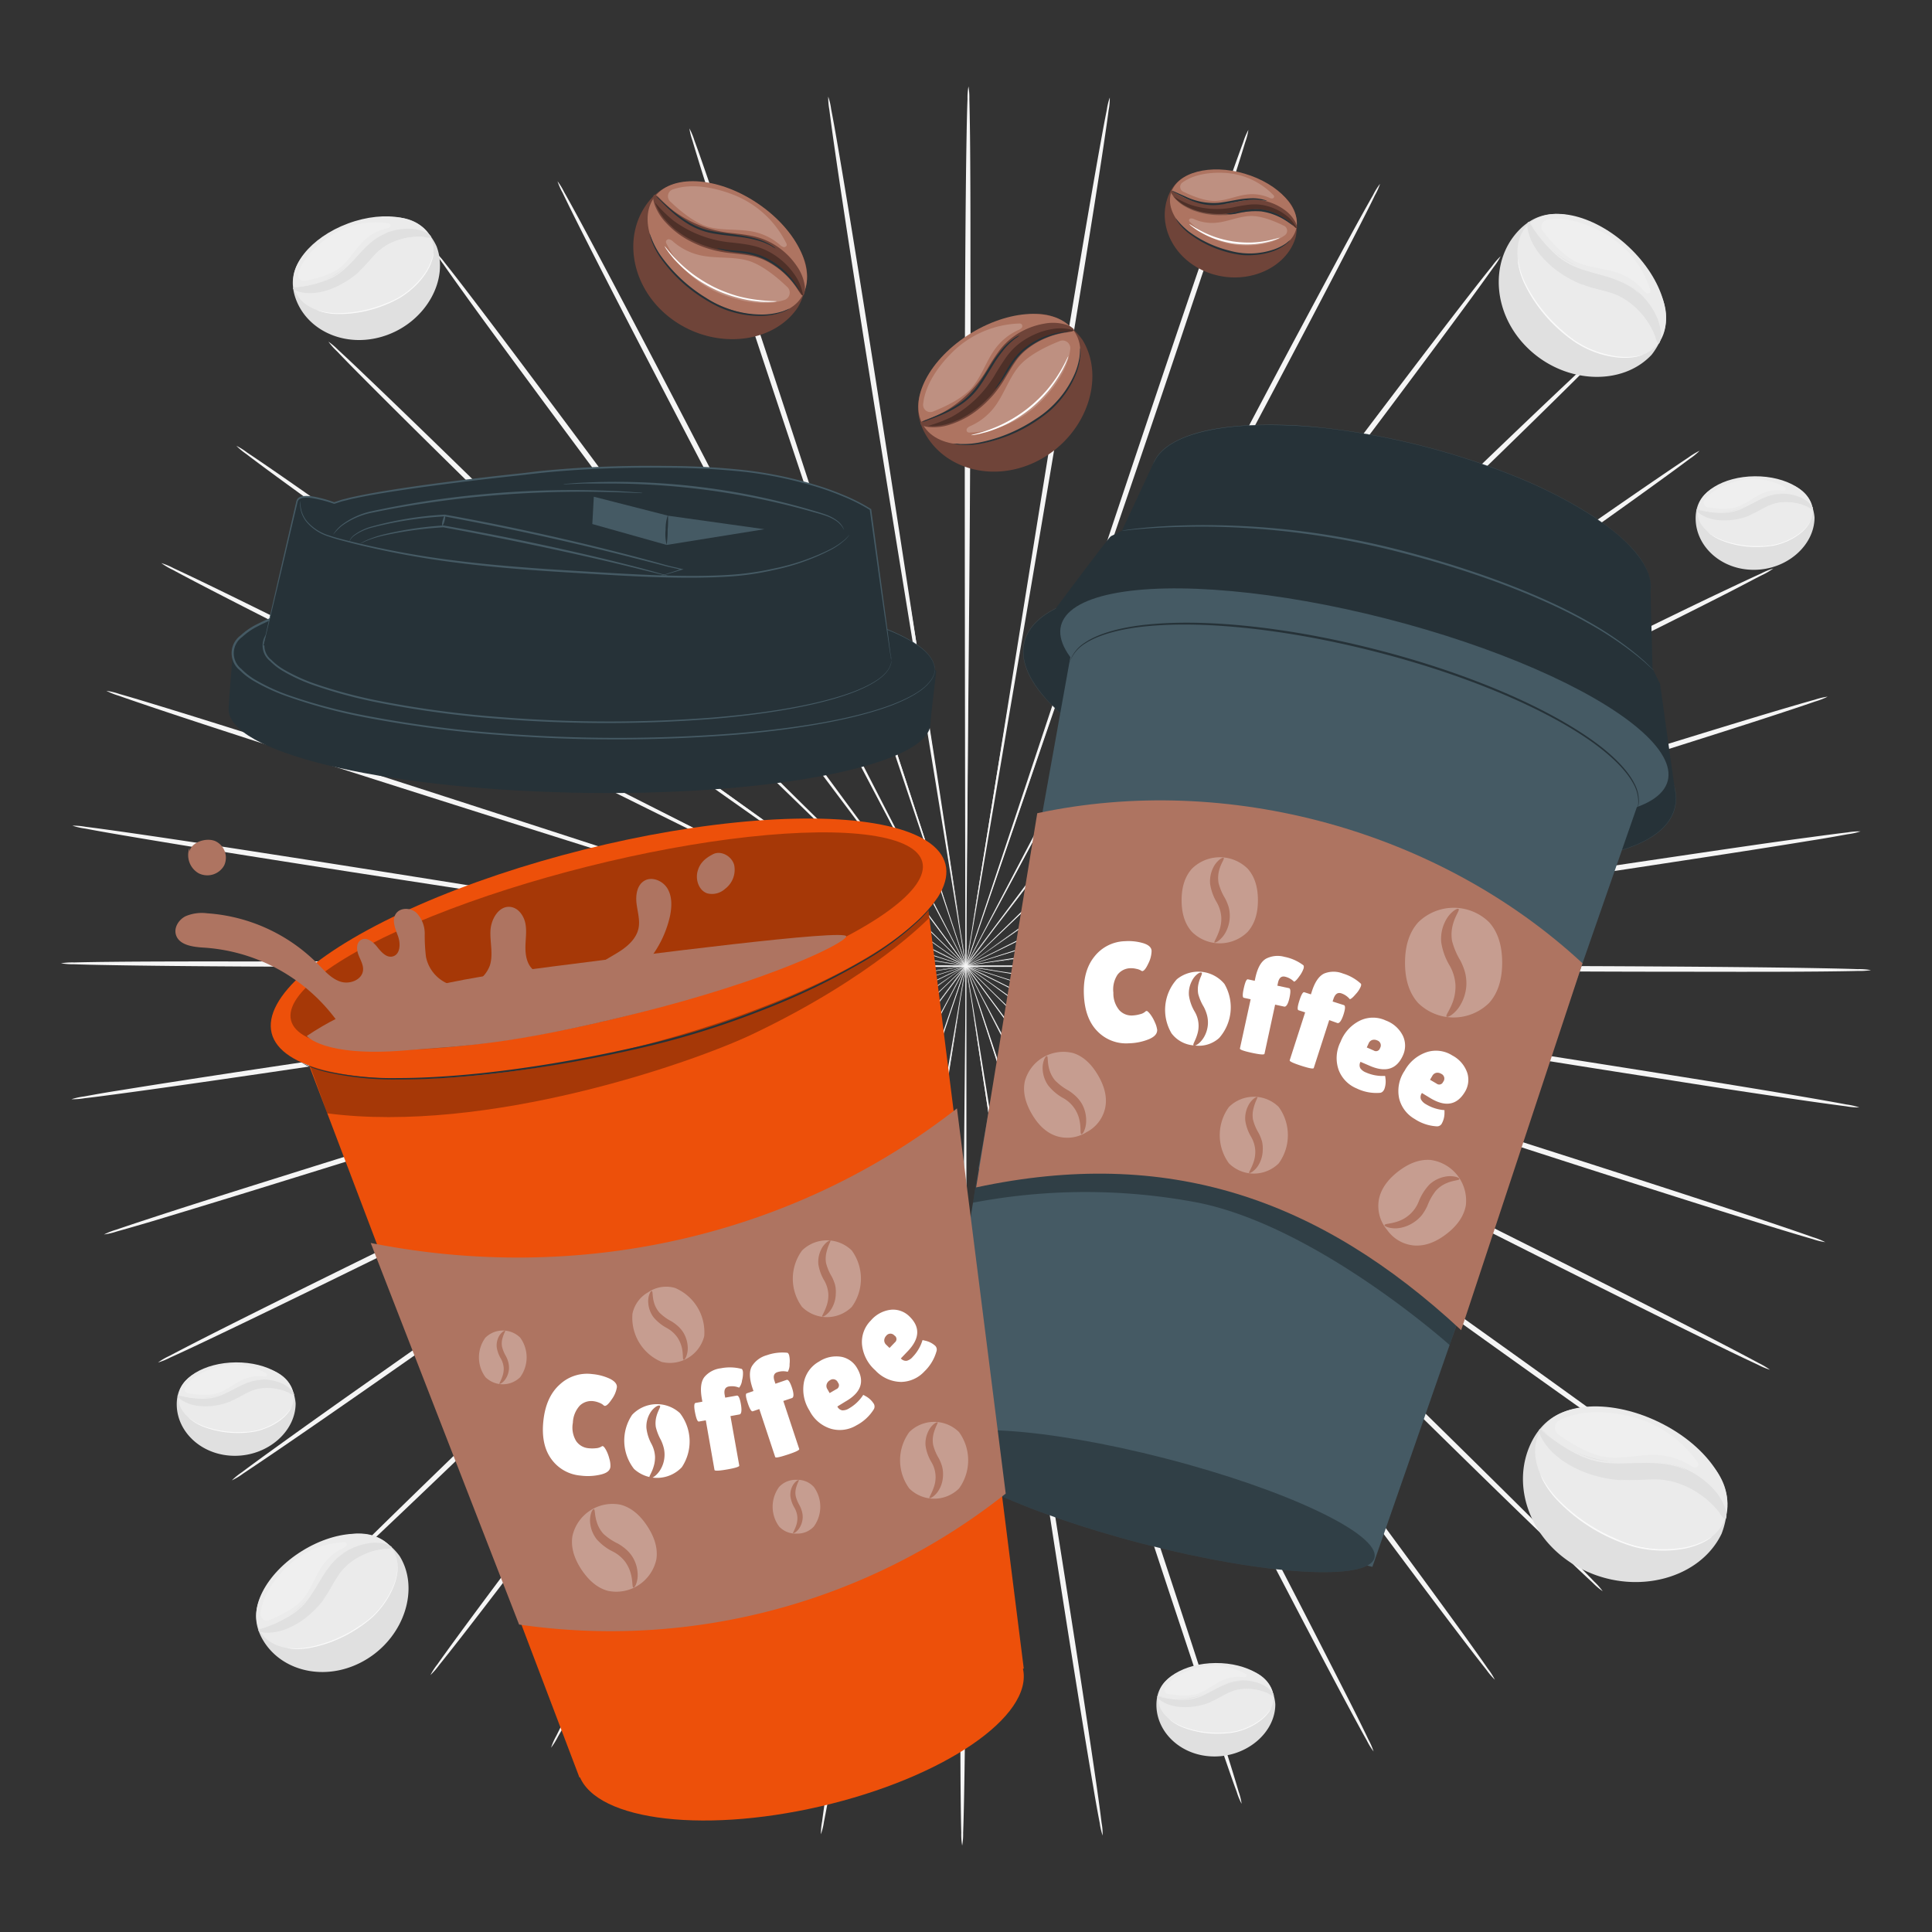 <svg xmlns="http://www.w3.org/2000/svg" viewBox="0 0 500 500"><rect x="0" y="0" width="500" height="500" fill="#333333" stroke="none"/><g id="freepik--background-complete--inject-78"><path d="M316.74,250.68l-118.45-1.11-35.9-.17-9.76,0-2.54,0a4.35,4.35,0,0,0-.86,0,8.08,8.08,0,0,0,.86.05l2.54.06,9.76.12,35.9.19,118.46.07c46.23,0,88.1.06,118.41.27,15.15.11,27.42.25,35.89.41,4.24.08,7.53.16,9.76.24a17.27,17.27,0,0,1,3.4.26,18.72,18.72,0,0,1-3.4.21c-2.23.06-5.52.11-9.76.15-8.48.08-20.74.09-35.9.05C404.84,251.5,363,251.15,316.74,250.68Z" style="fill:#f5f5f5"></path><path d="M315.82,260.82,199,241.83l-35.43-5.58-9.65-1.45-2.51-.35c-.57-.07-.86-.1-.86-.09a5.24,5.24,0,0,0,.84.19l2.5.44,9.62,1.6,35.43,5.61,117,17.95c45.68,7,87,13.35,116.93,18.15,15,2.39,27.05,4.38,35.4,5.82,4.17.72,7.41,1.3,9.6,1.72a16.85,16.85,0,0,1,3.32.77,19.15,19.15,0,0,1-3.4-.3c-2.21-.28-5.47-.72-9.67-1.32-8.38-1.21-20.5-3-35.47-5.38C402.72,275,361.42,268.27,315.82,260.82Z" style="fill:#f5f5f5"></path><path d="M313.28,270.7,201,234.06l-34.09-10.94-9.29-2.91-2.43-.72a5.13,5.13,0,0,0-.84-.22,4.8,4.8,0,0,0,.81.32l2.39.82,9.24,3.05,34.08,11L313.5,270.05c44,13.88,83.77,26.5,112.53,35.81,14.38,4.66,26,8.47,34,11.17,4,1.35,7.1,2.42,9.2,3.17a18.07,18.07,0,0,1,3.15,1.27,18,18,0,0,1-3.31-.81c-2.14-.61-5.29-1.55-9.33-2.79-8.09-2.47-19.76-6.13-34.16-10.73C396.79,298,357.09,285,313.28,270.7Z" style="fill:#f5f5f5"></path><path d="M309.16,280.06l-105-53.36-31.89-16-8.7-4.29-2.28-1.09a5.53,5.53,0,0,0-.79-.34,5.83,5.83,0,0,0,.74.43l2.23,1.17,8.64,4.43L204,227l105.46,52.42c41.18,20.43,78.44,39,105.33,52.58,13.45,6.79,24.31,12.34,31.78,16.23,3.74,1.94,6.63,3.47,8.58,4.53a19.11,19.11,0,0,1,2.91,1.73,18.37,18.37,0,0,1-3.14-1.31c-2-.93-5-2.34-8.76-4.18-7.59-3.68-18.52-9.09-32-15.82C387.23,319.74,350.12,300.91,309.16,280.06Z" style="fill:#f5f5f5"></path><path d="M303.59,288.68,208.49,220l-28.92-20.67-7.91-5.56-2.07-1.42a5.56,5.56,0,0,0-.73-.46,4.09,4.09,0,0,0,.67.54l2,1.5,7.82,5.68,28.91,20.69L304,288.13c37.38,26.43,71.2,50.42,95.58,67.93,12.18,8.76,22,15.88,28.77,20.86,3.38,2.49,6,4.44,7.74,5.78a18.87,18.87,0,0,1,2.6,2.15,17.32,17.32,0,0,1-2.89-1.77c-1.84-1.22-4.53-3.06-8-5.46-6.9-4.78-16.83-11.78-29.05-20.49C374.32,339.73,340.69,315.49,303.59,288.68Z" style="fill:#f5f5f5"></path><path d="M296.71,296.34l-83-82.18-25.26-24.79-6.92-6.69L179.75,181a6.67,6.67,0,0,0-.65-.56,5.23,5.23,0,0,0,.57.63l1.75,1.79,6.81,6.79,25.25,24.8,83.73,81.45c32.7,31.77,62.26,60.58,83.54,81.56,10.64,10.49,19.21,19,25.09,24.95,2.94,3,5.2,5.29,6.72,6.89a17.58,17.58,0,0,1,2.22,2.51,17.34,17.34,0,0,1-2.57-2.18c-1.62-1.49-4-3.72-7-6.6-6.05-5.78-14.74-14.19-25.42-24.64C358.41,357.46,329.06,328.44,296.71,296.34Z" style="fill:#f5f5f5"></path><path d="M288.68,302.87l-68.79-93.72-21-28.31-5.77-7.65-1.52-2a4.75,4.75,0,0,0-.55-.65,5.6,5.6,0,0,0,.46.71c.35.49.82,1.16,1.45,2l5.64,7.74,21,28.32,69.67,93.12c27.22,36.32,51.82,69.25,69.48,93.19,8.83,12,15.93,21.69,20.79,28.44,2.42,3.38,4.29,6,5.53,7.81a16.28,16.28,0,0,1,1.79,2.83,18.43,18.43,0,0,1-2.18-2.55c-1.37-1.72-3.35-4.27-5.87-7.58-5.06-6.62-12.29-16.24-21.17-28.18C339.85,372.58,315.5,339.47,288.68,302.87Z" style="fill:#f5f5f5"></path><path d="M279.71,308.11l-52.87-103C220,192,214.5,181.31,210.66,173.93l-4.46-8.43L205,163.32a4.19,4.19,0,0,0-.44-.73,5.85,5.85,0,0,0,.34.77l1.1,2.23c1,2,2.46,4.83,4.33,8.5,3.83,7.39,9.34,18,16.16,31.16,13.79,26.26,32.81,62.5,53.83,102.55s40,76.27,53.63,102.6c6.8,13.17,12.25,23.85,16,31.26,1.86,3.7,3.28,6.59,4.21,8.56a17.34,17.34,0,0,1,1.32,3.06,17.2,17.2,0,0,1-1.75-2.85c-1.08-1.9-2.62-4.73-4.58-8.38-3.93-7.3-9.53-17.91-16.38-31.05C319,384.73,300.31,348.33,279.71,308.11Z" style="fill:#f5f5f5"></path><path d="M270,311.91c-13.87-42.89-26.43-81.7-35.53-109.83-4.61-14-8.34-25.36-10.94-33.23-1.31-3.9-2.33-6.92-3-9-.35-1-.63-1.78-.82-2.33a5,5,0,0,0-.32-.79,6.27,6.27,0,0,0,.22.82l.72,2.37,2.9,9c2.58,7.88,6.31,19.23,10.91,33.24,9.36,28.05,22.29,66.75,36.56,109.51s27.2,81.45,36.36,109.53c4.58,14,8.24,25.42,10.7,33.3,1.23,3.94,2.17,7,2.77,9.1a15.48,15.48,0,0,1,.8,3.22,16.78,16.78,0,0,1-1.26-3.08c-.76-2-1.82-5.07-3.17-9-2.7-7.81-6.51-19.15-11.15-33.17C296.42,393.59,283.83,354.79,270,311.91Z" style="fill:#f5f5f5"></path><path d="M259.79,314.18c-6.76-44.48-12.87-84.72-17.31-113.9-2.28-14.54-4.13-26.31-5.42-34.49-.66-4-1.18-7.19-1.54-9.36-.19-1.05-.33-1.86-.43-2.43a5.26,5.26,0,0,0-.19-.83,6.54,6.54,0,0,0,.08.84c.08.58.19,1.39.33,2.45.33,2.18.8,5.33,1.4,9.39,1.28,8.17,3.12,19.94,5.39,34.49,4.71,29.13,11.21,69.32,18.38,113.74s13.67,84.58,18.17,113.72c2.25,14.56,4,26.36,5.18,34.52.58,4.08,1,7.25,1.26,9.41a16,16,0,0,1,.27,3.3,16.93,16.93,0,0,1-.75-3.23c-.41-2.13-1-5.28-1.67-9.35-1.4-8.12-3.33-19.9-5.64-34.45C272.66,398.88,266.51,358.64,259.79,314.18Z" style="fill:#f5f5f5"></path><path d="M249.34,314.87c.42-45,.8-85.64,1.07-115.13.06-14.71.12-26.62.15-34.89,0-4.09,0-7.28,0-9.48,0-1.07,0-1.88,0-2.47a5.34,5.34,0,0,0-.05-.84,4.47,4.47,0,0,0-.06.84c0,.59,0,1.4-.06,2.47,0,2.2-.06,5.38-.11,9.48,0,8.27-.1,20.18-.17,34.89,0,29.49,0,70.17,0,115.13s0,85.63-.2,115.08c-.1,14.73-.24,26.65-.4,34.89-.08,4.12-.16,7.32-.25,9.49a17.09,17.09,0,0,1-.25,3.3,16.44,16.44,0,0,1-.23-3.31c-.06-2.17-.12-5.36-.16-9.48-.08-8.24-.1-20.16-.07-34.89C248.55,400.49,248.89,359.8,249.34,314.87Z" style="fill:#f5f5f5"></path><path d="M238.91,314c7.6-44.35,14.48-84.48,19.46-113.57,2.42-14.52,4.37-26.28,5.73-34.44.64-4.05,1.14-7.2,1.48-9.38.16-1.05.28-1.86.36-2.44a5.7,5.7,0,0,0,.09-.84,4.13,4.13,0,0,0-.19.83c-.11.57-.26,1.38-.46,2.42-.38,2.17-.93,5.32-1.63,9.35-1.37,8.17-3.33,19.92-5.76,34.44L239.6,314.09c-7.15,44.39-13.69,84.58-18.6,113.65-2.45,14.54-4.49,26.29-6,34.41-.74,4.05-1.33,7.2-1.76,9.33a16.73,16.73,0,0,1-.79,3.23,16.62,16.62,0,0,1,.31-3.31c.28-2.15.73-5.32,1.35-9.39,1.24-8.16,3.11-19.94,5.51-34.48C224.42,398.44,231.27,358.3,238.91,314Z" style="fill:#f5f5f5"></path><path d="M228.74,311.51c14.69-42.63,28-81.2,37.63-109.17,4.74-14,8.57-25.28,11.24-33.13l3-9c.32-1,.57-1.8.75-2.36a6.8,6.8,0,0,0,.22-.82,5,5,0,0,0-.33.78l-.84,2.33-3.13,9c-2.67,7.85-6.51,19.16-11.26,33.12-9.37,28.05-22.3,66.75-36.59,109.5s-27.22,81.44-36.78,109.4c-4.77,14-8.7,25.27-11.47,33.06-1.38,3.89-2.48,6.91-3.26,8.94a16,16,0,0,1-1.3,3.07,16.65,16.65,0,0,1,.84-3.22c.62-2.08,1.59-5.14,2.86-9.07,2.53-7.86,6.3-19.21,11-33.21C200.75,392.7,214,354.11,228.74,311.51Z" style="fill:#f5f5f5"></path><path d="M219.11,307.52c21.41-39.85,40.79-75.91,54.83-102.06l16.46-31,4.41-8.46c.48-1,.86-1.69,1.12-2.22a4.2,4.2,0,0,0,.35-.77,6.77,6.77,0,0,0-.44.73c-.29.51-.69,1.23-1.21,2.17-1.06,1.94-2.58,4.76-4.55,8.39-3.9,7.35-9.53,17.93-16.48,31L219.73,307.83c-21,40-40.07,76.26-54,102.4-7,13.08-12.68,23.63-16.67,30.9-2,3.63-3.57,6.44-4.67,8.33a18.37,18.37,0,0,1-1.77,2.84,16.54,16.54,0,0,1,1.34-3.05c1-2,2.41-4.84,4.3-8.52,3.78-7.38,9.34-18,16.26-31.11C178.33,383.42,197.68,347.34,219.11,307.52Z" style="fill:#f5f5f5"></path><path d="M210.24,302.11c27.56-36.11,52.5-68.78,70.57-92.47l21.25-28.12,5.72-7.69,1.46-2a6.29,6.29,0,0,0,.47-.7,3.84,3.84,0,0,0-.56.64c-.36.47-.87,1.12-1.54,2-1.35,1.77-3.32,4.32-5.84,7.6l-21.26,28.11L210.8,302.51C183.63,338.87,159,371.75,141,395.45c-9,11.85-16.33,21.41-21.45,28-2.56,3.28-4.56,5.82-5.94,7.52a18.32,18.32,0,0,1-2.21,2.53,17,17,0,0,1,1.82-2.8c1.26-1.8,3.15-4.41,5.61-7.77,4.92-6.71,12.12-16.36,21.06-28.25C157.75,370.88,182.67,338.18,210.24,302.11Z" style="fill:#f5f5f5"></path><path d="M202.35,295.43l84.51-80.68,25.49-24.57,6.88-6.73,1.76-1.77a6,6,0,0,0,.58-.63,7.26,7.26,0,0,0-.65.55l-1.84,1.71-7,6.62-25.51,24.56-83.75,81.42c-32.66,31.8-62.29,60.55-83.86,81.24-10.79,10.35-19.56,18.69-25.66,24.4-3,2.86-5.44,5.06-7.08,6.54a17.77,17.77,0,0,1-2.59,2.16,17.44,17.44,0,0,1,2.25-2.5c1.53-1.58,3.82-3.87,6.79-6.82,5.93-5.88,14.59-14.33,25.33-24.72C139.5,355.43,169.34,326.89,202.35,295.43Z" style="fill:#f5f5f5"></path><path d="M195.62,287.63,292,220.71l29.11-20.42,7.87-5.61,2-1.48a6.91,6.91,0,0,0,.67-.53,4.7,4.7,0,0,0-.73.45l-2.09,1.4-8,5.49-29.12,20.4L196,288.18c-37.35,26.48-71.22,50.4-95.84,67.58-12.31,8.59-22.31,15.5-29.25,20.22-3.48,2.37-6.19,4.18-8,5.39a17,17,0,0,1-2.9,1.74A18.25,18.25,0,0,1,62.62,381c1.76-1.33,4.39-3.26,7.79-5.71,6.81-4.92,16.71-12,29-20.6C123.93,337.4,158,313.72,195.62,287.63Z" style="fill:#f5f5f5"></path><path d="M190.23,278.91l106-51.45,32-15.74,8.68-4.34,2.24-1.16a4.49,4.49,0,0,0,.75-.43,6.27,6.27,0,0,0-.8.34l-2.28,1.07-8.75,4.21L296,227.13,190.55,279.52C149.39,300,112.1,318.48,85,331.71c-13.54,6.61-24.52,11.91-32.14,15.52-3.81,1.81-6.78,3.19-8.81,4.1a17.51,17.51,0,0,1-3.15,1.28,17.68,17.68,0,0,1,2.93-1.7c2-1.05,4.86-2.55,8.62-4.46,7.51-3.82,18.42-9.27,31.93-15.94C111.41,317.17,148.86,299,190.23,278.91Z" style="fill:#f5f5f5"></path><path d="M186.32,269.48l113-34.6,34.18-10.65,9.28-3,2.4-.8a5.36,5.36,0,0,0,.8-.3,4.93,4.93,0,0,0-.84.2l-2.43.71-9.32,2.82-34.19,10.63-112.65,35.6c-44,13.93-83.78,26.49-112.67,35.41C59.42,310,47.71,313.55,39.6,316c-4.06,1.2-7.21,2.11-9.36,2.7a17.71,17.71,0,0,1-3.32.78,17.69,17.69,0,0,1,3.17-1.24c2.1-.73,5.22-1.77,9.23-3.08,8-2.63,19.7-6.34,34.12-10.86C102.28,295.21,142.21,283,186.32,269.48Z" style="fill:#f5f5f5"></path><path d="M184,259.56l117.18-16.9,35.49-5.29,9.63-1.5,2.5-.42a6.31,6.31,0,0,0,.85-.18,5.5,5.5,0,0,0-.86.07l-2.52.33L336.58,237l-35.49,5.26-117,17.94c-45.66,7-87,13.34-117,17.73-15,2.2-27.12,3.92-35.52,5.05-4.2.56-7.46,1-9.68,1.24a18.39,18.39,0,0,1-3.4.26,18.37,18.37,0,0,1,3.33-.73c2.19-.4,5.44-1,9.62-1.64,8.36-1.36,20.47-3.24,35.44-5.5C96.82,272.12,138.23,266.12,184,259.56Z" style="fill:#f5f5f5"></path><path d="M183.26,249.4l118.45,1,35.9.12,9.76,0,2.54,0a7.56,7.56,0,0,0,.87,0,4.93,4.93,0,0,0-.87-.06l-2.54,0-9.76-.11-35.9-.15-118.46.07c-46.23.06-88.1,0-118.41-.13-15.15-.08-27.42-.21-35.89-.36-4.24-.07-7.53-.15-9.76-.23a19.44,19.44,0,0,1-3.41-.25,18.3,18.3,0,0,1,3.41-.22c2.23-.06,5.52-.12,9.76-.16,8.48-.09,20.74-.12,35.9-.09C95.16,248.69,137,249,183.26,249.4Z" style="fill:#f5f5f5"></path><path d="M184.17,239.26,301,258.11l35.44,5.54,9.65,1.44,2.51.34a5.08,5.08,0,0,0,.86.08,5.86,5.86,0,0,0-.84-.18l-2.5-.44-9.62-1.58-35.44-5.57-117-17.81c-45.68-6.92-87-13.24-117-18-15-2.37-27-4.35-35.4-5.78-4.18-.71-7.41-1.29-9.6-1.71a18.49,18.49,0,0,1-3.33-.76,18.28,18.28,0,0,1,3.4.29c2.22.27,5.48.72,9.67,1.31,8.39,1.2,20.51,3,35.48,5.33C97.25,225.24,138.56,231.87,184.17,239.26Z" style="fill:#f5f5f5"></path><path d="M186.7,229.38l112.35,36.5,34.1,10.9,9.29,2.89,2.43.73a4.35,4.35,0,0,0,.84.21,5.58,5.58,0,0,0-.81-.31l-2.39-.82-9.25-3-34.09-10.92L186.48,230c-44-13.82-83.81-26.4-112.58-35.67-14.39-4.64-26-8.44-34-11.13-4-1.35-7.11-2.41-9.21-3.16a19.15,19.15,0,0,1-3.16-1.26,17.89,17.89,0,0,1,3.31.8c2.15.61,5.3,1.54,9.34,2.78,8.09,2.46,19.77,6.11,34.17,10.69C103.14,202.22,142.86,215.09,186.7,229.38Z" style="fill:#f5f5f5"></path><path d="M190.8,220l105,53.22,31.91,16,8.71,4.28,2.28,1.09a7.66,7.66,0,0,0,.79.34,4.1,4.1,0,0,0-.74-.44l-2.23-1.17-8.64-4.41-31.9-16-105.54-52.3c-41.21-20.37-78.49-38.89-105.4-52.44-13.45-6.78-24.32-12.31-31.8-16.19-3.74-1.94-6.63-3.47-8.58-4.53a18.06,18.06,0,0,1-2.91-1.72,16.84,16.84,0,0,1,3.13,1.3c2,.93,5,2.34,8.77,4.17,7.59,3.67,18.53,9.06,32,15.79C112.68,180.43,149.82,199.21,190.8,220Z" style="fill:#f5f5f5"></path><path d="M196.36,211.39l95.19,68.53,28.95,20.63,7.91,5.55c.9.62,1.58,1.09,2.08,1.42a4.85,4.85,0,0,0,.73.46,5.9,5.9,0,0,0-.67-.54l-2-1.5-7.82-5.67-28.94-20.65L196,211.94c-37.43-26.39-71.28-50.34-95.67-67.82-12.2-8.74-22-15.85-28.81-20.82-3.38-2.48-6-4.43-7.74-5.77a18.08,18.08,0,0,1-2.6-2.15A17.06,17.06,0,0,1,64,117.15c1.85,1.22,4.54,3.06,8,5.45,6.9,4.77,16.84,11.76,29.08,20.45C125.56,160.42,159.23,184.62,196.36,211.39Z" style="fill:#f5f5f5"></path><path d="M203.23,203.72,286.3,285.8l25.29,24.76c3,2.88,5.32,5.13,6.93,6.68l1.82,1.72a6.67,6.67,0,0,0,.65.56,4.76,4.76,0,0,0-.57-.64l-1.75-1.78-6.83-6.78-25.28-24.78L202.74,204.2c-32.75-31.73-62.35-60.5-83.65-81.46-10.66-10.47-19.24-19-25.12-24.92-3-3-5.21-5.28-6.73-6.88A17.36,17.36,0,0,1,85,88.43a17.54,17.54,0,0,1,2.57,2.18c1.63,1.49,4,3.71,7,6.6,6.06,5.76,14.76,14.17,25.46,24.6C141.46,142.67,170.84,171.66,203.23,203.72Z" style="fill:#f5f5f5"></path><path d="M211.25,197.18l68.92,93.64,21,28.28,5.78,7.64,1.52,2a5.86,5.86,0,0,0,.55.65,4.42,4.42,0,0,0-.46-.71c-.34-.49-.82-1.16-1.45-2l-5.65-7.73-21-28.3-69.79-93c-27.26-36.28-51.9-69.18-69.59-93.1-8.85-12-16-21.67-20.83-28.42-2.43-3.37-4.3-6-5.55-7.81a16.87,16.87,0,0,1-1.79-2.82A17.22,17.22,0,0,1,115.11,68c1.36,1.71,3.35,4.26,5.88,7.57,5.06,6.61,12.31,16.23,21.2,28.15C160,127.53,184.38,160.61,211.25,197.18Z" style="fill:#f5f5f5"></path><path d="M220.22,191.93c20.69,40.21,39.42,76.59,53,103L289.44,326c1.93,3.64,3.44,6.47,4.47,8.43.52.94.91,1.66,1.19,2.18a8.46,8.46,0,0,0,.44.73,4.73,4.73,0,0,0-.34-.78c-.26-.53-.63-1.26-1.1-2.22l-4.34-8.5-16.2-31.13c-13.82-26.26-32.89-62.47-54-102.49S179.45,116,165.83,89.7c-6.82-13.15-12.28-23.83-16-31.23-1.86-3.7-3.28-6.59-4.22-8.56a16.53,16.53,0,0,1-1.32-3A17,17,0,0,1,146,49.7c1.08,1.9,2.63,4.72,4.6,8.37,3.93,7.3,9.54,17.9,16.41,31C180.8,115.35,199.56,151.73,220.22,191.93Z" style="fill:#f5f5f5"></path><path d="M229.92,188.12c13.93,42.87,26.54,81.66,35.67,109.78l11,33.22,3.06,9c.35,1,.63,1.78.82,2.33a4.47,4.47,0,0,0,.32.79,5.46,5.46,0,0,0-.21-.82c-.18-.56-.42-1.34-.73-2.36-.68-2.1-1.65-5.15-2.91-9.06-2.6-7.87-6.34-19.21-10.95-33.22-9.41-28-22.38-66.72-36.71-109.47S202,106.92,192.76,78.85c-4.6-14-8.27-25.41-10.75-33.29-1.23-3.94-2.17-7-2.78-9.1a17,17,0,0,1-.81-3.22,16.59,16.59,0,0,1,1.28,3.08c.75,2,1.82,5.06,3.18,9,2.7,7.8,6.53,19.13,11.19,33.15C203.39,106.47,216,145.26,229.92,188.12Z" style="fill:#f5f5f5"></path><path d="M240.13,185.84c6.81,44.46,13,84.7,17.45,113.87,2.31,14.54,4.17,26.31,5.47,34.48l1.55,9.37c.19,1,.34,1.85.44,2.43a6.43,6.43,0,0,0,.18.82,5.27,5.27,0,0,0-.07-.84c-.08-.58-.2-1.39-.34-2.44-.33-2.18-.8-5.34-1.41-9.39-1.29-8.17-3.14-19.95-5.44-34.49-4.74-29.12-11.29-69.31-18.53-113.71s-13.78-84.57-18.31-113.7c-2.27-14.56-4.05-26.36-5.22-34.52-.59-4.08-1-7.25-1.28-9.4a17.78,17.78,0,0,1-.28-3.31,15.72,15.72,0,0,1,.76,3.23c.42,2.14,1,5.29,1.69,9.35,1.41,8.12,3.35,19.9,5.68,34.45C227.15,101.14,233.35,141.39,240.13,185.84Z" style="fill:#f5f5f5"></path><path d="M250.57,185.13c-.36,45-.68,85.64-.92,115.13,0,14.71-.08,26.62-.1,34.89,0,4.1,0,7.28,0,9.49,0,1.06,0,1.88,0,2.46a4.12,4.12,0,0,0,.05.84,7.62,7.62,0,0,0,0-.84q0-.87.06-2.46c0-2.21.06-5.39.1-9.49,0-8.27.08-20.18.13-34.89,0-29.49-.09-70.17-.15-115.13s-.11-85.63.06-115.08c.08-14.73.2-26.65.35-34.89.07-4.12.15-7.32.24-9.49a16.12,16.12,0,0,1,.25-3.3,17.45,17.45,0,0,1,.23,3.31c.06,2.17.12,5.36.17,9.48.09,8.24.13,20.16.11,34.89C251.25,99.51,251,140.2,250.57,185.13Z" style="fill:#f5f5f5"></path><path d="M261,186c-7.54,44.35-14.37,84.49-19.32,113.59-2.39,14.52-4.33,26.28-5.68,34.45-.63,4.05-1.13,7.2-1.47,9.38-.15,1.05-.27,1.86-.35,2.44a4.35,4.35,0,0,0-.09.84,5.28,5.28,0,0,0,.19-.82q.17-.87.45-2.43c.38-2.17.93-5.32,1.63-9.36,1.35-8.16,3.3-19.92,5.7-34.44,4.68-29.14,11.13-69.34,18.25-113.76s13.57-84.6,18.45-113.68c2.43-14.53,4.46-26.29,5.92-34.41.73-4.05,1.32-7.2,1.75-9.33a17.34,17.34,0,0,1,.78-3.23,16,16,0,0,1-.3,3.3c-.27,2.16-.73,5.33-1.34,9.4-1.22,8.15-3.09,19.94-5.46,34.48C275.38,101.53,268.59,141.68,261,186Z" style="fill:#f5f5f5"></path><path d="M271.18,188.46c-14.64,42.65-27.88,81.24-37.49,109.22-4.72,14-8.53,25.29-11.19,33.15l-3,9c-.32,1-.57,1.79-.74,2.35a3.94,3.94,0,0,0-.22.82,5.86,5.86,0,0,0,.32-.78l.84-2.33c.72-2.09,1.77-5.11,3.12-9l11.22-33.14c9.33-28.06,22.21-66.77,36.44-109.55s27.11-81.47,36.63-109.44c4.76-14,8.67-25.28,11.43-33.07,1.38-3.9,2.47-6.91,3.24-9a16.88,16.88,0,0,1,1.3-3.07,16,16,0,0,1-.83,3.22c-.62,2.08-1.58,5.14-2.84,9.08-2.53,7.86-6.28,19.21-11,33.21C299.07,107.24,285.85,145.85,271.18,188.46Z" style="fill:#f5f5f5"></path><path d="M280.82,192.44l-54.7,102.13-16.42,31-4.4,8.47-1.12,2.22a7.33,7.33,0,0,0-.35.77,5.25,5.25,0,0,0,.45-.73l1.2-2.17,4.54-8.4c3.89-7.35,9.51-17.94,16.44-31L280.2,192.13c20.94-40.06,40-76.31,53.9-102.47,7-13.08,12.65-23.64,16.63-30.91,2-3.64,3.57-6.45,4.65-8.34a16.41,16.41,0,0,1,1.78-2.84,17.19,17.19,0,0,1-1.35,3c-.95,2-2.39,4.84-4.28,8.53-3.77,7.38-9.31,18-16.22,31.12C321.5,116.49,302.19,152.6,280.82,192.44Z" style="fill:#f5f5f5"></path><path d="M289.69,197.84,219.24,290.4,198,318.55l-5.7,7.69-1.47,2a4.42,4.42,0,0,0-.46.71,5.86,5.86,0,0,0,.55-.65c.37-.46.88-1.11,1.54-2l5.83-7.61,21.23-28.13,69.58-93.18c27.13-36.39,51.75-69.3,69.72-93,9-11.86,16.29-21.43,21.4-28,2.56-3.29,4.56-5.83,5.94-7.53a18,18,0,0,1,2.2-2.53,16.62,16.62,0,0,1-1.81,2.81c-1.26,1.79-3.15,4.41-5.6,7.77-4.92,6.71-12.1,16.38-21,28.27C342.09,129,317.22,161.74,289.69,197.84Z" style="fill:#f5f5f5"></path><path d="M297.59,204.52l-84.4,80.78-25.46,24.6-6.87,6.74-1.76,1.77a4.94,4.94,0,0,0-.58.63,6.67,6.67,0,0,0,.65-.56l1.83-1.7,7-6.64,25.47-24.58L297.1,204c32.62-31.85,62.21-60.64,83.76-81.35,10.77-10.36,19.53-18.71,25.62-24.43,3-2.87,5.44-5.07,7.07-6.55a16.94,16.94,0,0,1,2.59-2.16A18.53,18.53,0,0,1,413.89,92c-1.53,1.59-3.81,3.89-6.77,6.83-5.93,5.89-14.57,14.35-25.3,24.76C360.37,144.44,330.56,173,297.59,204.52Z" style="fill:#f5f5f5"></path><path d="M304.33,212.3l-96.31,67L178.94,299.8l-7.87,5.62-2,1.48a5.55,5.55,0,0,0-.67.53,4.28,4.28,0,0,0,.73-.45l2.08-1.4,8-5.5,29.09-20.44,95.68-67.89c37.32-26.52,71.15-50.49,95.75-67.7,12.3-8.6,22.29-15.52,29.23-20.25,3.47-2.37,6.18-4.19,8-5.4a18.6,18.6,0,0,1,2.9-1.75,17,17,0,0,1-2.62,2.13c-1.76,1.33-4.39,3.26-7.79,5.72-6.79,4.93-16.68,12-28.95,20.63C376,162.45,341.94,186.17,304.33,212.3Z" style="fill:#f5f5f5"></path><path d="M309.73,221,203.82,272.6l-32,15.78-8.67,4.35-2.24,1.16a4.49,4.49,0,0,0-.75.43,4.91,4.91,0,0,0,.79-.33l2.29-1.08,8.74-4.22,32-15.76,105.41-52.52c41.13-20.53,78.4-39.06,105.47-52.32,13.53-6.63,24.51-12,32.13-15.57,3.8-1.81,6.77-3.19,8.8-4.11a18.3,18.3,0,0,1,3.14-1.28,18.17,18.17,0,0,1-2.92,1.71c-2,1-4.86,2.55-8.62,4.47-7.5,3.83-18.4,9.29-31.91,16C388.5,182.66,351.08,200.92,309.73,221Z" style="fill:#f5f5f5"></path><path d="M313.66,230.45,200.72,265.19l-34.17,10.69-9.27,3-2.4.8a5.36,5.36,0,0,0-.8.3,4.93,4.93,0,0,0,.84-.2l2.43-.71,9.31-2.83,34.18-10.67L313.45,229.8c43.93-14,83.74-26.59,112.62-35.54,14.44-4.48,26.14-8.06,34.24-10.47,4.06-1.2,7.21-2.12,9.36-2.71a17.71,17.71,0,0,1,3.32-.78,19.4,19.4,0,0,1-3.17,1.23c-2.1.74-5.21,1.78-9.23,3.1-8,2.64-19.68,6.36-34.1,10.9C397.66,204.61,357.75,216.92,313.66,230.45Z" style="fill:#f5f5f5"></path><path d="M316,240.36l-117.15,17-35.48,5.33-9.63,1.52-2.5.43a4.78,4.78,0,0,0-.85.18,5,5,0,0,0,.86-.08l2.52-.33,9.66-1.37,35.48-5.31,117-18.08c45.65-7.09,87-13.45,117-17.87,15-2.22,27.12-4,35.52-5.1,4.19-.57,7.46-1,9.67-1.25a18,18,0,0,1,3.4-.27,17.43,17.43,0,0,1-3.32.74c-2.2.4-5.44,1-9.62,1.65-8.36,1.37-20.47,3.27-35.44,5.54C403.15,227.69,361.75,233.75,316,240.36Z" style="fill:#f5f5f5"></path><path d="M445.54,396.94c-5.53,11.52-21.8,16-35.45,9.49S390.7,385,396.22,373.48s18.43-11.17,32.08-4.62c11.37,5.45,19.58,12.34,18.64,21.59A21.14,21.14,0,0,1,445.54,396.94Z" style="fill:#e0e0e0"></path><ellipse cx="422.19" cy="382.51" rx="16.12" ry="26.51" transform="translate(-105.24 597.86) rotate(-64.39)" style="fill:#ebebeb"></ellipse><path d="M446.53,393.14c-.67.2-1.78-2.78-5.64-5.66a22.76,22.76,0,0,0-7.32-3.75,17.56,17.56,0,0,0-4.66-.73c-1.71-.05-3.56.05-5.56.11-1,0-2,.05-3,0s-2.05-.14-3-.25a33.37,33.37,0,0,1-5.55-1.25,28.08,28.08,0,0,1-4.75-2c-.72-.36-1.38-.79-2-1.17s-1.23-.82-1.75-1.27a16.32,16.32,0,0,1-4.28-4.89,6.2,6.2,0,0,1-.65-1.64c-.09-.41-.07-.66.07-.74.61-.36,2.45,2.24,6.67,4.59a34.17,34.17,0,0,0,18.18,4c1.93-.06,3.91-.14,5.91,0a19.63,19.63,0,0,1,5.79,1.2,21.78,21.78,0,0,1,8.15,5.36,14.18,14.18,0,0,1,3.44,5.58c.1.38.17.72.23,1a5.58,5.58,0,0,1,0,.77C446.77,392.87,446.68,393.1,446.53,393.14Z" style="fill:#e0e0e0"></path><path d="M436.47,380.5a12,12,0,0,1-1.45-.6,20.39,20.39,0,0,0-4.12-1,39.49,39.49,0,0,0-6.32-.28c-2.39,0-5,.2-7.8.06a21.63,21.63,0,0,1-4-.59,22.8,22.8,0,0,1-3.58-1.24,35.31,35.31,0,0,1-5.56-3.13c-1.51-1-2.68-1.9-3.48-2.52l-.92-.72a1.92,1.92,0,0,1-.3-.27,1.61,1.61,0,0,1,.35.2l1,.66c.83.57,2,1.42,3.55,2.4a37.76,37.76,0,0,0,5.55,3,22.37,22.37,0,0,0,3.52,1.19,21.75,21.75,0,0,0,3.94.57c2.75.14,5.38,0,7.77,0a37.07,37.07,0,0,1,6.37.38,18.24,18.24,0,0,1,4.14,1.19c.46.21.81.41,1,.53A1.37,1.37,0,0,1,436.47,380.5Z" style="fill:#ebebeb"></path><path d="M445.27,391.93a6.44,6.44,0,0,1-.8-.81c-.5-.53-1.24-1.28-2.22-2.14a24.42,24.42,0,0,0-8.78-4.93c-3.8-1.16-7.47-.72-10.07-.73a21.93,21.93,0,0,1-3.11-.13c-.37,0-.65-.11-.84-.14s-.28-.07-.28-.09a10.29,10.29,0,0,1,1.13.06,28.38,28.38,0,0,0,3.09,0c1.3,0,2.86-.16,4.6-.16a19.33,19.33,0,0,1,5.61.78,23.21,23.21,0,0,1,11,7.37A5,5,0,0,1,445.27,391.93Z" style="fill:#ebebeb"></path><path d="M443.07,397.68a2.56,2.56,0,0,1-.41.35,12.48,12.48,0,0,1-1.29.83,19.51,19.51,0,0,1-5.29,1.91,30.26,30.26,0,0,1-13.22-.45,42.87,42.87,0,0,1-5-1.8,44.73,44.73,0,0,1-15.15-10.58,23,23,0,0,1-3.28-4.58,12,12,0,0,1-.64-1.39,2.44,2.44,0,0,1-.19-.5s.33.66,1,1.81a25.17,25.17,0,0,0,3.35,4.46A46,46,0,0,0,418,398.12a30.25,30.25,0,0,0,18,2.35,20.76,20.76,0,0,0,5.28-1.76C442.47,398.1,443.05,397.65,443.07,397.68Z" style="fill:#fafafa"></path><g style="opacity:0.2"><path d="M439.56,379.12a1.19,1.19,0,0,0-.29-.76,29.76,29.76,0,0,0-17.64-11.88c-5.91-1.34-12.73-1.6-17.87,1-1.75.87-1.8,2.8-.21,3.93,3.22,2.29,8.18,5.26,12.32,5.71,4.6.51,9.24-.93,13.85-.5a17.64,17.64,0,0,1,7.78,2.67,2.67,2.67,0,0,0,1.13.5A.82.82,0,0,0,439.56,379.12Z" style="fill:#fff"></path></g><path d="M103.43,402.72c5.13,8.25,1.38,20.53-8.4,26.6S73.37,433,68.24,424.75s.37-16.38,10.14-22.46c8.15-5.06,15.92-7.51,21.47-3.12A15.63,15.63,0,0,1,103.43,402.72Z" style="fill:#e0e0e0"></path><ellipse cx="84.64" cy="411.79" rx="20.16" ry="12.26" transform="translate(-204.69 106.79) rotate(-31.87)" style="fill:#ebebeb"></ellipse><path d="M101.4,400.53c-.14.51-2.51,0-5.93,1.3a17.67,17.67,0,0,0-5.4,3.16,13.07,13.07,0,0,0-2.37,2.7c-.73,1.07-1.42,2.29-2.2,3.6-.38.65-.79,1.31-1.23,1.95a22,22,0,0,1-1.39,1.83,24.52,24.52,0,0,1-3.07,3.05,20.45,20.45,0,0,1-3.2,2.24c-.53.32-1.07.56-1.58.82s-1,.45-1.53.6a12.47,12.47,0,0,1-4.88.75,4.41,4.41,0,0,1-1.32-.26c-.3-.11-.45-.22-.44-.34,0-.54,2.43-.66,5.66-2.41a25.94,25.94,0,0,0,10-10c.75-1.26,1.5-2.57,2.4-3.8a15.25,15.25,0,0,1,3.14-3.22,16.57,16.57,0,0,1,6.77-3,10.75,10.75,0,0,1,5,.08c.28.09.53.17.74.26a2.89,2.89,0,0,1,.51.29C101.32,400.27,101.44,400.41,101.4,400.53Z" style="fill:#e0e0e0"></path><path d="M89.19,401.81a9,9,0,0,1-1,.69,15.43,15.43,0,0,0-2.35,2.22,28.8,28.8,0,0,0-2.76,3.93c-1,1.55-1.93,3.3-3.15,5a17,17,0,0,1-2,2.33,17.37,17.37,0,0,1-2.26,1.79,28.14,28.14,0,0,1-4.28,2.29c-1.26.55-2.31.94-3,1.2l-.84.29a.87.87,0,0,1-.3.08,1.13,1.13,0,0,1,.28-.14l.81-.35c.71-.3,1.74-.72,3-1.29a29.1,29.1,0,0,0,4.2-2.33,17,17,0,0,0,2.21-1.77,15.87,15.87,0,0,0,2-2.3c1.21-1.69,2.19-3.44,3.16-5a27.67,27.67,0,0,1,2.85-3.93,13.6,13.6,0,0,1,2.45-2.16c.32-.21.59-.35.77-.45A1,1,0,0,1,89.19,401.81Z" style="fill:#ebebeb"></path><path d="M100.11,400.84a4.67,4.67,0,0,1-.85.19c-.54.1-1.33.27-2.28.54a18.66,18.66,0,0,0-6.74,3.61c-2.3,2-3.52,4.51-4.58,6.17a16.76,16.76,0,0,1-1.36,1.93,4.84,4.84,0,0,1-.43.48c-.11.11-.16.16-.17.15a5.44,5.44,0,0,1,.5-.7c.33-.45.76-1.12,1.26-2s1.06-1.9,1.78-3A14.5,14.5,0,0,1,90,404.94a17.67,17.67,0,0,1,6.89-3.59,18.88,18.88,0,0,1,2.32-.45A3.79,3.79,0,0,1,100.11,400.84Z" style="fill:#ebebeb"></path><path d="M102.9,404.6a1.87,1.87,0,0,1,0,.4,8.57,8.57,0,0,1,0,1.17,14.62,14.62,0,0,1-.94,4.18,21.33,21.33,0,0,1-3.15,5.51,21.75,21.75,0,0,1-2.54,2.78,32,32,0,0,1-3.19,2.46,33.87,33.87,0,0,1-13,5.39,17.25,17.25,0,0,1-4.27.23,10.35,10.35,0,0,1-1.15-.15,2.09,2.09,0,0,1-.4-.09s.56.06,1.56.11a19,19,0,0,0,4.23-.32A35,35,0,0,0,93,420.83a23,23,0,0,0,8.86-10.57,15.76,15.76,0,0,0,1-4.1C102.92,405.16,102.87,404.6,102.9,404.6Z" style="fill:#fafafa"></path><g style="opacity:0.2"><path d="M89.57,399.27a1,1,0,0,0-.61-.13,22.65,22.65,0,0,0-14.83,6.46c-3.27,3.24-6.22,7.51-6.68,11.85a1.65,1.65,0,0,0,2.43,1.74c2.78-1.13,6.72-3.1,8.7-5.57,2.2-2.74,3.18-6.3,5.34-9.08a13.43,13.43,0,0,1,4.88-3.9,1.92,1.92,0,0,0,.79-.52A.63.63,0,0,0,89.57,399.27Z" style="fill:#fff"></path></g><path d="M76.51,363.19c0,7.2-7.07,13.51-15.6,13.57s-15.11-6.05-15.17-13.25,6.57-10.21,15.1-10.27c7.11-.06,13,1.4,14.78,6.32A11.93,11.93,0,0,1,76.51,363.19Z" style="fill:#e0e0e0"></path><ellipse cx="61.12" cy="361.66" rx="14.94" ry="9.08" transform="translate(-2.61 0.45) rotate(-0.41)" style="fill:#ebebeb"></ellipse><path d="M76.08,361c-.3.27-1.59-1-4.26-1.47a12.87,12.87,0,0,0-4.63-.09,9.4,9.4,0,0,0-2.54.79c-.88.39-1.79.9-2.79,1.43-.5.26-1,.52-1.53.75s-1.07.44-1.59.62a18.75,18.75,0,0,1-3.12.74,16.13,16.13,0,0,1-2.89.18c-.45,0-.89-.06-1.31-.1s-.83-.11-1.21-.2a9.15,9.15,0,0,1-3.36-1.42,3.16,3.16,0,0,1-.74-.67q-.22-.29-.15-.39c.22-.34,1.79.53,4.51.67a19.16,19.16,0,0,0,10.19-2.47c1-.5,2-1,3-1.46a11.23,11.23,0,0,1,3.23-.83,12.26,12.26,0,0,1,5.45.7,7.94,7.94,0,0,1,3.12,2,5.76,5.76,0,0,1,.37.45,3.05,3.05,0,0,1,.21.38C76.13,360.83,76.14,361,76.08,361Z" style="fill:#e0e0e0"></path><path d="M67.86,357.11a7.47,7.47,0,0,1-.89.06,10.86,10.86,0,0,0-2.34.49,20.91,20.91,0,0,0-3.27,1.42c-1.2.61-2.49,1.34-3.93,1.95a12.53,12.53,0,0,1-2.18.7,12.39,12.39,0,0,1-2.12.26,20.45,20.45,0,0,1-3.59-.21c-1-.14-1.82-.3-2.38-.42l-.65-.13-.22-.07a.8.8,0,0,1,.23,0l.65.09c.57.09,1.38.22,2.39.34a20.72,20.72,0,0,0,3.56.15,11.49,11.49,0,0,0,4.21-.95c1.43-.6,2.72-1.33,3.93-1.93a20.49,20.49,0,0,1,3.32-1.39,10.44,10.44,0,0,1,2.39-.42l.66,0A.6.6,0,0,1,67.86,357.11Z" style="fill:#ebebeb"></path><path d="M75.13,360.72a4,4,0,0,1-.6-.21c-.38-.15-1-.34-1.65-.54a13.85,13.85,0,0,0-5.66-.32,17.8,17.8,0,0,0-5.28,2.12,13.31,13.31,0,0,1-1.61.7l-.46.14-.16,0a4.51,4.51,0,0,1,.59-.25,16,16,0,0,0,1.56-.76c.64-.35,1.4-.79,2.29-1.22a10.79,10.79,0,0,1,3-1,13.29,13.29,0,0,1,7.39,1A2.69,2.69,0,0,1,75.13,360.72Z" style="fill:#ebebeb"></path><path d="M75.45,364.18l-.13.27a5.33,5.33,0,0,1-.44.74,10.82,10.82,0,0,1-2.21,2.28,15.79,15.79,0,0,1-4.13,2.26,16.3,16.3,0,0,1-2.67.78,23.64,23.64,0,0,1-3,.32,25.14,25.14,0,0,1-10.28-1.61,13.11,13.11,0,0,1-2.79-1.51,6.57,6.57,0,0,1-.67-.54c-.15-.13-.23-.2-.22-.21s.33.25.94.67a13.4,13.4,0,0,0,2.8,1.43,25.87,25.87,0,0,0,10.21,1.53,17,17,0,0,0,9.68-3.26,11.66,11.66,0,0,0,2.24-2.19C75.24,364.54,75.43,364.16,75.45,364.18Z" style="fill:#fafafa"></path><g style="opacity:0.2"><path d="M69.08,355.65a.63.63,0,0,0-.33-.31,16.75,16.75,0,0,0-11.87-1.66c-3.33.78-6.84,2.34-8.81,4.9a1.23,1.23,0,0,0,.87,2.05c2.19.36,5.44.63,7.64-.16,2.46-.88,4.45-2.75,6.89-3.67a10,10,0,0,1,4.6-.58,1.46,1.46,0,0,0,.69,0A.48.48,0,0,0,69.08,355.65Z" style="fill:#fff"></path></g><path d="M330.05,441c.05,7.2-7.07,13.5-15.6,13.57s-15.11-6.06-15.17-13.26,6.57-10.21,15.1-10.27c7.11-.05,13,1.41,14.78,6.33A11.93,11.93,0,0,1,330.05,441Z" style="fill:#e0e0e0"></path><path d="M329.6,439.39c0,5-6.62,9.13-14.87,9.19s-15-4-15-9,6.62-9.13,14.87-9.19S329.56,434.37,329.6,439.39Z" style="fill:#ebebeb"></path><path d="M329.62,438.86c-.3.26-1.6-1-4.26-1.47a13.09,13.09,0,0,0-4.63-.1,10.17,10.17,0,0,0-2.54.79c-.88.4-1.79.91-2.79,1.43-.5.26-1,.52-1.53.76s-1.07.44-1.59.62a18.75,18.75,0,0,1-3.12.74,15.22,15.22,0,0,1-2.89.17c-.45,0-.9-.05-1.32-.09s-.82-.11-1.2-.21a9.13,9.13,0,0,1-3.37-1.41,3.64,3.64,0,0,1-.74-.68c-.14-.18-.19-.31-.14-.38.22-.34,1.79.52,4.51.67a19.35,19.35,0,0,0,10.19-2.47c1-.51,1.95-1,3-1.47a10.82,10.82,0,0,1,3.23-.82,12.26,12.26,0,0,1,5.45.7,8.05,8.05,0,0,1,3.12,2,5.74,5.74,0,0,1,.37.46,3.05,3.05,0,0,1,.21.38C329.67,438.66,329.68,438.8,329.62,438.86Z" style="fill:#e0e0e0"></path><path d="M321.39,435s-.31,0-.88.05a11.52,11.52,0,0,0-2.34.49,23,23,0,0,0-3.27,1.42c-1.2.61-2.49,1.35-3.93,2a12.36,12.36,0,0,1-2.19.7,13.16,13.16,0,0,1-2.11.25,19.53,19.53,0,0,1-3.59-.21c-1-.14-1.83-.3-2.39-.41l-.64-.14-.22-.06h.23l.65.1c.57.08,1.38.22,2.39.33a20.63,20.63,0,0,0,3.56.16,12.85,12.85,0,0,0,2.08-.26,12.57,12.57,0,0,0,2.13-.69c1.43-.61,2.72-1.33,3.93-1.94a21.29,21.29,0,0,1,3.32-1.38,9.83,9.83,0,0,1,2.39-.42c.28,0,.51,0,.66,0S321.39,434.94,321.39,435Z" style="fill:#ebebeb"></path><path d="M328.67,438.56a5.38,5.38,0,0,1-.6-.22c-.39-.14-.95-.34-1.65-.53a13.84,13.84,0,0,0-5.66-.33,18,18,0,0,0-5.29,2.13,13.3,13.3,0,0,1-1.6.7c-.2.07-.35.1-.46.13l-.16,0a4.69,4.69,0,0,1,.58-.25,14.92,14.92,0,0,0,1.57-.76c.64-.35,1.4-.79,2.28-1.22a11,11,0,0,1,3-1,13.06,13.06,0,0,1,5.74.4,11.08,11.08,0,0,1,1.64.61A2.18,2.18,0,0,1,328.67,438.56Z" style="fill:#ebebeb"></path><path d="M329,442a2.48,2.48,0,0,1-.13.28,7.63,7.63,0,0,1-.44.74,11.06,11.06,0,0,1-2.21,2.27,16,16,0,0,1-4.13,2.27,16.3,16.3,0,0,1-2.67.77,22.09,22.09,0,0,1-3,.32,25.16,25.16,0,0,1-10.28-1.6,13.11,13.11,0,0,1-2.79-1.51,6.37,6.37,0,0,1-.67-.55l-.22-.2s.33.25.94.67a13.9,13.9,0,0,0,2.8,1.43,25.89,25.89,0,0,0,10.21,1.52,17,17,0,0,0,9.68-3.25,11.66,11.66,0,0,0,2.24-2.2C328.78,442.37,329,442,329,442Z" style="fill:#fafafa"></path><g style="opacity:0.2"><path d="M322.62,433.48a.69.69,0,0,0-.34-.31,16.79,16.79,0,0,0-11.87-1.66c-3.32.79-6.83,2.34-8.8,4.91a1.22,1.22,0,0,0,.86,2c2.2.36,5.44.64,7.65-.15,2.45-.88,4.45-2.76,6.89-3.68a9.85,9.85,0,0,1,4.59-.57,1.5,1.5,0,0,0,.7,0A.47.47,0,0,0,322.62,433.48Z" style="fill:#fff"></path></g><path d="M469.6,133.9c0,7.2-7.07,13.51-15.6,13.57s-15.12-6.05-15.17-13.25S445.4,124,453.93,124c7.11,0,13,1.41,14.77,6.32A11.73,11.73,0,0,1,469.6,133.9Z" style="fill:#e0e0e0"></path><path d="M469.15,132.26c0,5-6.62,9.13-14.87,9.19s-15-4-15-9,6.63-9.13,14.87-9.19S469.11,127.25,469.15,132.26Z" style="fill:#ebebeb"></path><path d="M469.16,131.74c-.29.26-1.59-1-4.25-1.48a13.11,13.11,0,0,0-4.63-.09,10.37,10.37,0,0,0-2.55.79c-.87.39-1.78.9-2.78,1.43-.5.26-1,.52-1.53.76s-1.07.43-1.59.62a18.75,18.75,0,0,1-3.12.74,16.09,16.09,0,0,1-2.89.17c-.46,0-.9-.06-1.32-.09s-.82-.11-1.2-.21a9.12,9.12,0,0,1-3.37-1.42,3.64,3.64,0,0,1-.74-.67c-.14-.18-.19-.31-.14-.39.21-.33,1.79.53,4.51.67a19.23,19.23,0,0,0,10.19-2.46c1-.51,1.95-1,3-1.47a10.82,10.82,0,0,1,3.23-.82,12.29,12.29,0,0,1,5.45.69,7.94,7.94,0,0,1,3.12,2l.37.45c.09.15.16.28.21.38S469.23,131.68,469.16,131.74Z" style="fill:#e0e0e0"></path><path d="M460.94,127.82a6.9,6.9,0,0,1-.88.06,11.52,11.52,0,0,0-2.34.49,23,23,0,0,0-3.27,1.42c-1.2.61-2.49,1.34-3.94,2a12,12,0,0,1-2.18.69,12.27,12.27,0,0,1-2.11.26,19.53,19.53,0,0,1-3.59-.21c-1-.14-1.83-.3-2.39-.41l-.64-.14c-.15,0-.22-.06-.22-.07l.23,0,.65.1c.56.08,1.38.21,2.39.33a21.69,21.69,0,0,0,3.56.16,12.92,12.92,0,0,0,2.07-.27,12.62,12.62,0,0,0,2.14-.68c1.42-.61,2.72-1.34,3.93-1.94a21.29,21.29,0,0,1,3.32-1.38,9.85,9.85,0,0,1,2.38-.42c.29,0,.51,0,.66,0Z" style="fill:#ebebeb"></path><path d="M468.22,131.43a2.73,2.73,0,0,1-.6-.21c-.39-.14-.95-.34-1.66-.53a13.64,13.64,0,0,0-5.66-.33,17.91,17.91,0,0,0-5.28,2.13,11.56,11.56,0,0,1-1.6.69,4,4,0,0,1-.46.14.65.65,0,0,1-.17,0,3.75,3.75,0,0,1,.59-.25c.38-.16.92-.42,1.56-.77s1.41-.79,2.29-1.21a11,11,0,0,1,3-1,13.22,13.22,0,0,1,5.74.4,12.14,12.14,0,0,1,1.64.62A3,3,0,0,1,468.22,131.43Z" style="fill:#ebebeb"></path><path d="M468.53,134.89a1,1,0,0,1-.12.27,5.62,5.62,0,0,1-.45.74,10.73,10.73,0,0,1-2.2,2.28,16,16,0,0,1-4.13,2.27,16.13,16.13,0,0,1-2.68.77,23.48,23.48,0,0,1-3,.32,25,25,0,0,1-10.29-1.61,12.33,12.33,0,0,1-2.78-1.51,5.43,5.43,0,0,1-.67-.54c-.15-.13-.23-.2-.22-.21s.33.26.94.68a14.45,14.45,0,0,0,2.8,1.43A25.89,25.89,0,0,0,456,141.3a17.07,17.07,0,0,0,9.68-3.25,12,12,0,0,0,2.24-2.2C468.33,135.25,468.51,134.88,468.53,134.89Z" style="fill:#fafafa"></path><g style="opacity:0.2"><path d="M462.17,126.36a.65.65,0,0,0-.34-.31A16.79,16.79,0,0,0,450,124.39c-3.32.78-6.84,2.34-8.81,4.91a1.22,1.22,0,0,0,.87,2c2.2.36,5.44.64,7.65-.16,2.45-.88,4.45-2.75,6.89-3.67a10,10,0,0,1,4.59-.58,1.5,1.5,0,0,0,.7,0A.47.47,0,0,0,462.17,126.36Z" style="fill:#fff"></path></g><path d="M427.45,91.8c-7.5,8.06-22.05,7.61-31.61-1.27s-10.46-22.61-3-30.67,18-4.47,27.58,4.41c8,7.4,13,15.18,9.8,22.55A18.3,18.3,0,0,1,427.45,91.8Z" style="fill:#e0e0e0"></path><ellipse cx="411.93" cy="73.94" rx="13.89" ry="22.85" transform="translate(77.31 325.31) rotate(-47.09)" style="fill:#ebebeb"></ellipse><path d="M429.24,88.93c-.6,0-.76-2.75-3.19-6.1a19.8,19.8,0,0,0-5.06-5,15,15,0,0,0-3.66-1.79c-1.39-.48-2.94-.87-4.59-1.33-.83-.23-1.67-.48-2.5-.77a24.94,24.94,0,0,1-2.42-1,27.63,27.63,0,0,1-4.25-2.45,23.67,23.67,0,0,1-3.4-2.84c-.51-.48-.94-1-1.37-1.48s-.8-1-1.12-1.5a14,14,0,0,1-2.26-5.11,5.18,5.18,0,0,1-.12-1.52c0-.36.12-.55.25-.59.59-.14,1.44,2.47,4.32,5.49a29.48,29.48,0,0,0,13.93,7.95c1.6.44,3.25.88,4.86,1.5a16.67,16.67,0,0,1,4.46,2.48,18.76,18.76,0,0,1,5.34,6.5,12.31,12.31,0,0,1,1.39,5.47c0,.33,0,.63-.06.89a4.81,4.81,0,0,1-.17.64C429.5,88.76,429.37,88.93,429.24,88.93Z" style="fill:#e0e0e0"></path><path d="M424.2,75.94a10,10,0,0,1-1-.86A17.61,17.61,0,0,0,420,73.17a33.14,33.14,0,0,0-5.12-1.85c-2-.58-4.19-1.12-6.44-1.95a19.2,19.2,0,0,1-3.16-1.52,18.3,18.3,0,0,1-2.62-1.93,30.78,30.78,0,0,1-3.77-4c-1-1.22-1.72-2.24-2.22-3l-.57-.82a1.27,1.27,0,0,1-.18-.31s.09.08.24.26l.62.79c.54.68,1.31,1.69,2.31,2.88a32.35,32.35,0,0,0,3.79,3.91,19.79,19.79,0,0,0,2.59,1.88A18.85,18.85,0,0,0,408.6,69c2.22.82,4.43,1.37,6.4,2a31.78,31.78,0,0,1,5.15,1.94,16.36,16.36,0,0,1,3.1,2c.32.29.56.55.72.71A1.42,1.42,0,0,1,424.2,75.94Z" style="fill:#ebebeb"></path><path d="M428.51,87.6a4.64,4.64,0,0,1-.45-.87c-.28-.56-.69-1.37-1.28-2.33a21,21,0,0,0-6-6.3c-2.82-1.93-6-2.51-8.1-3.18a18.85,18.85,0,0,1-2.53-.91,6.26,6.26,0,0,1-.65-.33.87.87,0,0,1-.21-.14,6.74,6.74,0,0,1,.92.34,24.56,24.56,0,0,0,2.54.79c1.08.29,2.39.6,3.82,1A16.45,16.45,0,0,1,421,77.79a20.13,20.13,0,0,1,6,6.48,19.9,19.9,0,0,1,1.19,2.4A4.34,4.34,0,0,1,428.51,87.6Z" style="fill:#ebebeb"></path><path d="M425.23,91.78a2.37,2.37,0,0,1-.43.17,9.93,9.93,0,0,1-1.27.36,16.83,16.83,0,0,1-4.85.21,24.36,24.36,0,0,1-7-1.8,25.35,25.35,0,0,1-3.8-2A35.36,35.36,0,0,1,404.28,86a38.35,38.35,0,0,1-9.76-12.58A19.56,19.56,0,0,1,393,68.81a10.6,10.6,0,0,1-.18-1.31,1.46,1.46,0,0,1,0-.46s.1.63.34,1.74a21.5,21.5,0,0,0,1.61,4.53,39.69,39.69,0,0,0,9.77,12.41,26.12,26.12,0,0,0,14.19,6.55,18,18,0,0,0,4.79-.1C424.62,92,425.22,91.74,425.23,91.78Z" style="fill:#fafafa"></path><g style="opacity:0.2"><path d="M427.1,75.6a1.06,1.06,0,0,0-.05-.7,25.64,25.64,0,0,0-11.47-14.3C411.06,58,405.51,56,400.63,56.82A1.87,1.87,0,0,0,399.45,60c2.06,2.7,5.39,6.42,8.67,7.85,3.66,1.6,7.85,1.61,11.53,3.14a15.19,15.19,0,0,1,5.71,4.19,2.43,2.43,0,0,0,.8.7A.73.73,0,0,0,427.1,75.6Z" style="fill:#fff"></path></g><path d="M113,63.78c3.17,8.53-2.57,19.11-12.69,22.87S79.75,86,76.58,77.44s3.4-15,13.51-18.73c8.43-3.13,16-3.93,20.3,1.14A14.76,14.76,0,0,1,113,63.78Z" style="fill:#e0e0e0"></path><ellipse cx="94.06" cy="68.6" rx="18.89" ry="11.49" transform="translate(-18 37.04) rotate(-20.37)" style="fill:#ebebeb"></ellipse><path d="M111.57,61.39c-.23.44-2.31-.47-5.7.08a16.76,16.76,0,0,0-5.55,1.89,12.77,12.77,0,0,0-2.68,2c-.87.85-1.73,1.85-2.69,2.9-.48.53-1,1-1.49,1.56a21.38,21.38,0,0,1-1.63,1.43,23.91,23.91,0,0,1-3.38,2.22A19.42,19.42,0,0,1,85.08,75c-.54.19-1.09.32-1.6.46s-1,.22-1.52.27a11.69,11.69,0,0,1-4.62-.23A4.53,4.53,0,0,1,76.17,75c-.25-.16-.36-.29-.34-.4.11-.49,2.36-.15,5.66-1.15A24.39,24.39,0,0,0,92.54,66.1c.92-1,1.86-2.07,2.92-3a14.25,14.25,0,0,1,3.48-2.38,15.69,15.69,0,0,1,6.79-1.52,10.09,10.09,0,0,1,4.56,1c.24.13.45.26.63.38a2.56,2.56,0,0,1,.41.36C111.54,61.13,111.62,61.29,111.57,61.39Z" style="fill:#e0e0e0"></path><path d="M100.1,60.28a7.65,7.65,0,0,1-1,.45,14.78,14.78,0,0,0-2.58,1.6,28.35,28.35,0,0,0-3.27,3.1c-1.16,1.24-2.38,2.67-3.83,4a14.79,14.79,0,0,1-4.7,3,25.49,25.49,0,0,1-4.36,1.3c-1.26.27-2.3.43-3,.54l-.82.11a.86.86,0,0,1-.3,0,1.09,1.09,0,0,1,.29-.08l.81-.17c.71-.14,1.73-.33,3-.63a26,26,0,0,0,4.3-1.35A16.49,16.49,0,0,0,87,71a15.71,15.71,0,0,0,2.24-1.74c1.43-1.34,2.66-2.76,3.84-4a26.51,26.51,0,0,1,3.34-3.07A13.54,13.54,0,0,1,99,60.62c.34-.13.61-.21.79-.27Z" style="fill:#ebebeb"></path><path d="M110.32,61.43a3.64,3.64,0,0,1-.81,0c-.52,0-1.28,0-2.2.08a17.42,17.42,0,0,0-6.87,2.06C98,65,96.37,67.05,95.08,68.38a15.74,15.74,0,0,1-1.61,1.53,4.8,4.8,0,0,1-.49.36c-.11.07-.17.11-.18.1a5.32,5.32,0,0,1,.59-.55c.39-.35.91-.89,1.53-1.58s1.33-1.55,2.19-2.44a13.78,13.78,0,0,1,3.18-2.49,16.46,16.46,0,0,1,7-2,15.42,15.42,0,0,1,2.21,0A5.06,5.06,0,0,1,110.32,61.43Z" style="fill:#ebebeb"></path><path d="M112.18,65.41a1.81,1.81,0,0,1,0,.38,8.09,8.09,0,0,1-.21,1.07,13.57,13.57,0,0,1-1.64,3.66A20.11,20.11,0,0,1,106.37,75a20.87,20.87,0,0,1-2.85,2.07,29.67,29.67,0,0,1-3.39,1.67A32,32,0,0,1,87.2,81.27a15.67,15.67,0,0,1-4-.6,7.21,7.21,0,0,1-1-.35,2.19,2.19,0,0,1-.35-.15s.51.16,1.42.39a17.53,17.53,0,0,0,3.94.49A32.82,32.82,0,0,0,100,78.46a21.6,21.6,0,0,0,10.11-8,15.19,15.19,0,0,0,1.71-3.58C112.1,65.93,112.15,65.4,112.18,65.41Z" style="fill:#fafafa"></path><g style="opacity:0.2"><path d="M100.93,58a.86.86,0,0,0-.54-.23A21.15,21.15,0,0,0,85.57,61c-3.61,2.36-7.12,5.73-8.36,9.63a1.55,1.55,0,0,0,1.92,2c2.76-.51,6.74-1.59,9-3.48,2.54-2.11,4.1-5.2,6.6-7.35A12.59,12.59,0,0,1,100,59.14a2,2,0,0,0,.82-.33A.6.6,0,0,0,100.93,58Z" style="fill:#fff"></path></g></g><g id="freepik--coffee-beans--inject-78"><path d="M280.17,88c5.77,9.47,1.36,23.45-9.86,30.29s-24.78,4-30.55-5.49.59-18.7,11.81-25.54c9.35-5.7,18.25-8.42,24.54-3.35A18.12,18.12,0,0,1,280.17,88Z" style="fill:#6f4439"></path><ellipse cx="258.62" cy="98.13" rx="23.02" ry="13.99" transform="translate(-13.28 148.94) rotate(-31.36)" style="fill:#ae7461"></ellipse><path d="M277.88,85.44c-.25.73-2.91.32-6.68,1.85a20.38,20.38,0,0,0-6,3.57,14.79,14.79,0,0,0-2.59,3c-.82,1.19-1.61,2.57-2.51,4.06a30.23,30.23,0,0,1-3.1,4.36,28.92,28.92,0,0,1-3.62,3.5,23,23,0,0,1-7.46,4.09,13.42,13.42,0,0,1-5.72.63c-1.36-.18-2.05-.6-2-.94,0-.78,2.76-1.06,6.32-3.09a30.49,30.49,0,0,0,11.16-11.25,49.21,49.21,0,0,1,2.82-4.34,17.36,17.36,0,0,1,3.76-3.75,19,19,0,0,1,8-3.37,11.85,11.85,0,0,1,5.82.33,8.06,8.06,0,0,1,.85.36,3.84,3.84,0,0,1,.58.4Q278,85.17,277.88,85.44Z" style="fill:#6f4439"></path><g style="opacity:0.3"><path d="M277.91,85.38c-.16,0-.14,0-.32,0a12.21,12.21,0,0,0-5.68-.14,17.16,17.16,0,0,0-3.78,1.14,19.9,19.9,0,0,0-4,2.26,17.08,17.08,0,0,0-3.61,3.64c-1,1.4-1.92,2.88-2.79,4.31a29.61,29.61,0,0,1-11.52,11.34,37.27,37.27,0,0,1-6.07,2.31l.32,0a14.17,14.17,0,0,0,5.57-.8c.58-.17,1.15-.44,1.76-.68s1.21-.56,1.81-.92a24.12,24.12,0,0,0,3.68-2.52,29.31,29.31,0,0,0,3.53-3.45l.82-1c.27-.35.53-.71.79-1.07.5-.73,1-1.47,1.42-2.21.9-1.48,1.7-2.88,2.55-4.1a15.39,15.39,0,0,1,2.74-3.06,19.93,19.93,0,0,1,3.13-2.16,20.86,20.86,0,0,1,3.07-1.39,18.2,18.2,0,0,1,4.81-1c.29,0,.53-.08.77-.11s.44,0,.61-.06S277.83,85.48,277.91,85.38Z"></path></g><path d="M263.91,86.78a8.35,8.35,0,0,1-1.1.8,17.43,17.43,0,0,0-2.69,2.52,33.94,33.94,0,0,0-3.18,4.46c-1.09,1.76-2.22,3.75-3.64,5.72a18.12,18.12,0,0,1-5,4.67,30.08,30.08,0,0,1-4.93,2.56c-1.45.61-2.65,1-3.48,1.33a6,6,0,0,1-1.32.38,7.87,7.87,0,0,1,1.24-.57c.81-.35,2-.82,3.42-1.47a34.35,34.35,0,0,0,4.81-2.63,18.45,18.45,0,0,0,4.79-4.58c1.4-1.93,2.53-3.91,3.66-5.66a31.51,31.51,0,0,1,3.3-4.46,15.63,15.63,0,0,1,2.85-2.44A5.86,5.86,0,0,1,263.91,86.78Z" style="fill:#263238"></path><path d="M276.39,85.78c0,.1-1.39.23-3.56.86a21.48,21.48,0,0,0-7.71,4.06c-2.62,2.2-4,5.08-5.29,7a18.56,18.56,0,0,1-1.6,2.19,3.17,3.17,0,0,1-.71.69c-.06-.06.87-1.1,2-3.07s2.54-4.87,5.28-7.17a20.08,20.08,0,0,1,7.94-4,19.45,19.45,0,0,1,2.67-.47A3.58,3.58,0,0,1,276.39,85.78Z" style="fill:#263238"></path><path d="M279.54,90.1a1.59,1.59,0,0,1,.07.46,9.44,9.44,0,0,1,0,1.34,16.49,16.49,0,0,1-1.09,4.77,24.34,24.34,0,0,1-3.65,6.29,26,26,0,0,1-2.93,3.16,37.75,37.75,0,0,1-3.68,2.79,38.74,38.74,0,0,1-14.9,6,19.5,19.5,0,0,1-4.9.19,8.12,8.12,0,0,1-1.32-.2,2.12,2.12,0,0,1-.44-.11s.63,0,1.78.11a22.17,22.17,0,0,0,4.82-.35A40.06,40.06,0,0,0,268,108.47a26.35,26.35,0,0,0,10.21-11.93,18,18,0,0,0,1.23-4.66C279.54,90.74,279.49,90.1,279.54,90.1Z" style="fill:#263238"></path><g style="opacity:0.2"><path d="M264.37,83.88a1,1,0,0,0-.69-.15,25.83,25.83,0,0,0-17,7.22c-3.77,3.66-7.18,8.51-7.75,13.46a1.88,1.88,0,0,0,2.76,2c3.19-1.26,7.7-3.47,10-6.26,2.55-3.11,3.7-7.17,6.2-10.32a15.36,15.36,0,0,1,5.61-4.4,2.41,2.41,0,0,0,.91-.58A.73.73,0,0,0,264.37,83.88Z" style="fill:#fff"></path></g><g style="opacity:0.2"><path d="M250.34,111.79a1,1,0,0,0,.72.15,27,27,0,0,0,17.78-7.49c3.94-3.82,7.52-8.87,8.13-14a2,2,0,0,0-2.88-2.11c-3.33,1.31-8,3.6-10.45,6.52-2.66,3.24-3.88,7.48-6.49,10.76a16.07,16.07,0,0,1-5.88,4.58,2.39,2.39,0,0,0-.94.61A.75.75,0,0,0,250.34,111.79Z" style="fill:#fff"></path></g><path d="M276.47,92.24a5.59,5.59,0,0,1-.44,1.25,13.17,13.17,0,0,1-.64,1.42,19.76,19.76,0,0,1-1,1.83,32.25,32.25,0,0,1-3.07,4.42,36.71,36.71,0,0,1-4.68,4.64,37.26,37.26,0,0,1-5.5,3.64,32,32,0,0,1-4.95,2.1c-.72.26-1.4.41-2,.57a12.82,12.82,0,0,1-1.52.34,6.93,6.93,0,0,1-1.32.18c0-.11,1.85-.42,4.71-1.44a35.24,35.24,0,0,0,4.84-2.18A35.59,35.59,0,0,0,271,100.85a35.55,35.55,0,0,0,3.12-4.3C275.69,94,276.37,92.2,276.47,92.24Z" style="fill:#fff"></path><path d="M206.47,79.57c-6.2,9.21-20.75,11-31.65,3.68s-13.95-20.85-7.75-30,17.24-7.27,28.14.08c9.08,6.12,15.26,13.07,13.29,20.9A18.14,18.14,0,0,1,206.47,79.57Z" style="fill:#6f4439"></path><ellipse cx="188.24" cy="64.23" rx="13.99" ry="23.02" transform="translate(29.78 184.44) rotate(-56.03)" style="fill:#ae7461"></ellipse><path d="M207.81,76.44c-.77.09-1.51-2.51-4.47-5.3a20.59,20.59,0,0,0-5.73-3.92,15.18,15.18,0,0,0-3.78-1.12c-1.42-.25-3-.39-4.74-.59a29.64,29.64,0,0,1-5.25-1,28.06,28.06,0,0,1-4.69-1.83,22.85,22.85,0,0,1-6.83-5.07,13.51,13.51,0,0,1-3-4.93c-.4-1.31-.31-2.12,0-2.24.73-.29,2.12,2.07,5.45,4.46a30.56,30.56,0,0,0,14.89,5.44c1.65.19,3.38.38,5.12.75a17.65,17.65,0,0,1,5,1.86,18.85,18.85,0,0,1,6.4,5.86,11.92,11.92,0,0,1,2.13,5.43c0,.35,0,.66,0,.92a3.48,3.48,0,0,1-.12.69C208.13,76.22,208,76.42,207.81,76.44Z" style="fill:#6f4439"></path><g style="opacity:0.3"><path d="M207.87,76.45c0-.17-.08-.12-.1-.31a12.34,12.34,0,0,0-2.25-5.22,17.93,17.93,0,0,0-2.61-3,19.39,19.39,0,0,0-3.71-2.67,17.12,17.12,0,0,0-4.82-1.76c-1.7-.36-3.42-.54-5.08-.73a29.68,29.68,0,0,1-15.11-5.74,36.11,36.11,0,0,1-4.63-4.56c0,.1.06.2.1.31a14.23,14.23,0,0,0,3.06,4.73c.39.45.87.85,1.34,1.31s1,.86,1.59,1.26a24.4,24.4,0,0,0,3.83,2.29,29.23,29.23,0,0,0,4.61,1.77l1.26.33c.43.1.87.19,1.3.27.87.15,1.74.26,2.61.37,1.72.19,3.32.34,4.78.6A15.37,15.37,0,0,1,198,67a20.14,20.14,0,0,1,3.28,2,19.55,19.55,0,0,1,2.54,2.21,18.07,18.07,0,0,1,2.94,3.94c.14.26.3.45.43.65a4.31,4.31,0,0,0,.31.54C207.61,76.47,207.75,76.42,207.87,76.45Z"></path></g><path d="M200.76,64.31a8.61,8.61,0,0,1-1.19-.67,17.29,17.29,0,0,0-3.41-1.39,33.12,33.12,0,0,0-5.38-1c-2.05-.27-4.34-.46-6.71-.93a18.2,18.2,0,0,1-6.32-2.55,30,30,0,0,1-4.38-3.41c-1.16-1.06-2.05-2-2.66-2.62a6.75,6.75,0,0,1-.9-1,8,8,0,0,1,1,.89c.65.59,1.58,1.46,2.76,2.49A33.83,33.83,0,0,0,178,57.34a18.29,18.29,0,0,0,6.17,2.45c2.33.46,4.61.67,6.67,1a30.92,30.92,0,0,1,5.43,1.15,15.71,15.71,0,0,1,3.41,1.56A6.05,6.05,0,0,1,200.76,64.31Z" style="fill:#263238"></path><path d="M206.87,75.24c-.08.05-.79-1.18-2.26-2.88a21.38,21.38,0,0,0-6.9-5.31c-3.1-1.47-6.31-1.56-8.54-1.91a18.44,18.44,0,0,1-2.66-.54,2.93,2.93,0,0,1-.92-.36c0-.08,1.36.34,3.62.53s5.49.28,8.72,1.81a19.91,19.91,0,0,1,7,5.54,17.68,17.68,0,0,1,1.54,2.23A3.25,3.25,0,0,1,206.87,75.24Z" style="fill:#263238"></path><path d="M204.26,79.9s-.12.1-.39.26a9.16,9.16,0,0,1-1.21.56,16.52,16.52,0,0,1-4.79,1,24.49,24.49,0,0,1-7.24-.69,24.75,24.75,0,0,1-4.09-1.35,36.55,36.55,0,0,1-4.07-2.18,38.66,38.66,0,0,1-11.69-11,19.75,19.75,0,0,1-2.21-4.37,10.42,10.42,0,0,1-.37-1.28,1.44,1.44,0,0,1-.08-.46s.22.61.64,1.67a21.62,21.62,0,0,0,2.33,4.23,40.09,40.09,0,0,0,11.65,10.8,26.42,26.42,0,0,0,15.11,4.3,18.2,18.2,0,0,0,4.75-.83C203.68,80.17,204.24,79.86,204.26,79.9Z" style="fill:#263238"></path><g style="opacity:0.2"><path d="M203.59,63.52a1,1,0,0,0-.16-.69,25.76,25.76,0,0,0-13.65-12.44c-4.9-1.9-10.73-3-15.47-1.43a1.88,1.88,0,0,0-.67,3.35c2.47,2.37,6.36,5.55,9.86,6.46,3.88,1,8.05.37,12,1.32a15.32,15.32,0,0,1,6.34,3.27,2.25,2.25,0,0,0,.91.58A.73.73,0,0,0,203.59,63.52Z" style="fill:#fff"></path></g><g style="opacity:0.2"><path d="M172.37,62.41a1,1,0,0,0,.16.72,27,27,0,0,0,14.23,13c5.11,2,11.2,3.14,16.15,1.53a2,2,0,0,0,.71-3.5c-2.58-2.48-6.63-5.81-10.28-6.77-4.06-1.07-8.41-.4-12.49-1.41a16,16,0,0,1-6.61-3.43,2.42,2.42,0,0,0-1-.61A.76.76,0,0,0,172.37,62.41Z" style="fill:#fff"></path></g><path d="M201,78a5.89,5.89,0,0,1-1.32.12,12.94,12.94,0,0,1-1.56,0c-.61,0-1.3,0-2.07-.12a32.4,32.4,0,0,1-5.29-1A33.63,33.63,0,0,1,179,71.27a32.63,32.63,0,0,1-4-3.62c-.54-.55-1-1.1-1.35-1.57a12,12,0,0,1-.94-1.24,6,6,0,0,1-.71-1.12c.08-.07,1.14,1.5,3.26,3.67a35.56,35.56,0,0,0,4,3.5,39.14,39.14,0,0,0,5.54,3.4,38.31,38.31,0,0,0,6.06,2.32,36.19,36.19,0,0,0,5.21,1C199.15,78,201,77.9,201,78Z" style="fill:#fff"></path><path d="M335.31,61.45C333,69.24,323.26,73.73,314,71s-14.34-11.48-12-19.28,10.43-8.88,19.66-6.15c7.7,2.26,13.55,5.76,13.9,11.66A13.16,13.16,0,0,1,335.31,61.45Z" style="fill:#6f4439"></path><ellipse cx="319.2" cy="54.76" rx="10.25" ry="16.85" transform="translate(176.4 345.45) rotate(-73.57)" style="fill:#ae7461"></ellipse><path d="M335.55,59c-.36.17-1.33-1.62-4.05-3.07a14.55,14.55,0,0,0-5-1.67c-1.91-.31-4,.14-6.53.65a22.16,22.16,0,0,1-3.8.46,19.82,19.82,0,0,1-3.58-.21,16.87,16.87,0,0,1-5.78-1.86,10.69,10.69,0,0,1-3.18-2.58c-.6-.76-.77-1.29-.65-1.39.31-.27,1.71,1.22,4.61,2.3a21.64,21.64,0,0,0,11.89.72c1.2-.23,2.44-.49,3.69-.61a12.11,12.11,0,0,1,3.72.16,14,14,0,0,1,5.63,2.48,9.27,9.27,0,0,1,2.73,3.1C335.68,58.33,335.69,58.91,335.55,59Z" style="fill:#6f4439"></path><g style="opacity:0.3"><path d="M335.6,59c-.05-.11-.08-.06-.14-.19a9,9,0,0,0-2.72-3.15,12.53,12.53,0,0,0-2.48-1.49,14.13,14.13,0,0,0-3.18-1.05,12.64,12.64,0,0,0-3.75-.16,36.79,36.79,0,0,0-3.71.61,21.63,21.63,0,0,1-11.82-.68,26.7,26.7,0,0,1-4.24-2.15l.15.19a10.13,10.13,0,0,0,3.17,2.62c.38.23.8.41,1.23.62s.9.38,1.39.53a17.42,17.42,0,0,0,3.18.76,20.1,20.1,0,0,0,3.6.21l1,0,1-.1c.64-.09,1.27-.2,1.9-.32,1.24-.24,2.39-.49,3.47-.63a10.86,10.86,0,0,1,3,0,13.26,13.26,0,0,1,2.71.64,14.43,14.43,0,0,1,5.19,3.07c.15.15.31.25.44.37s.24.22.33.3S335.51,59,335.6,59Z"></path></g><path d="M328,52.05a18,18,0,0,0-3.66-.37,24.7,24.7,0,0,0-4,.49c-1.49.27-3.13.64-4.9.84a13.34,13.34,0,0,1-5-.39,22.84,22.84,0,0,1-3.82-1.43c-1-.5-1.86-.95-2.42-1.26a4,4,0,0,1-.85-.55c0-.08,1.32.56,3.42,1.47a16.93,16.93,0,0,0,8.61,1.64c1.72-.19,3.36-.55,4.86-.8a23.31,23.31,0,0,1,4.06-.38,10.78,10.78,0,0,1,2.73.37A3.24,3.24,0,0,1,328,52.05Z" style="fill:#263238"></path><path d="M334.64,58.33c-.06.07-.84-.61-2.25-1.47a15.87,15.87,0,0,0-6-2.15,21,21,0,0,0-6.37.53,6.62,6.62,0,0,1-2.7.11c0-.07,1-.1,2.63-.47a18.42,18.42,0,0,1,6.51-.69,14.59,14.59,0,0,1,6.1,2.36A8.24,8.24,0,0,1,334.64,58.33Z" style="fill:#263238"></path><path d="M333.84,62.17a3.9,3.9,0,0,1-.91.94,12.16,12.16,0,0,1-3.13,1.79A18.11,18.11,0,0,1,324.58,66a18.76,18.76,0,0,1-3.17,0,25.22,25.22,0,0,1-3.33-.62,28.21,28.21,0,0,1-10.61-5.15,14.1,14.1,0,0,1-2.5-2.59,6.22,6.22,0,0,1-.53-.82c-.11-.19-.16-.3-.14-.31a19.43,19.43,0,0,0,3.4,3.43,29.59,29.59,0,0,0,10.51,4.93,19.34,19.34,0,0,0,11.46-.31A13.1,13.1,0,0,0,332.8,63C333.48,62.47,333.81,62.13,333.84,62.17Z" style="fill:#263238"></path><g style="opacity:0.2"><path d="M329.76,50.88a.71.71,0,0,0-.27-.45,18.87,18.87,0,0,0-12.27-5.67c-3.84-.24-8.15.29-11.12,2.42a1.38,1.38,0,0,0,.27,2.49c2.25,1.1,5.67,2.46,8.31,2.33,2.94-.15,5.71-1.52,8.64-1.72a11.2,11.2,0,0,1,5.15.88,1.6,1.6,0,0,0,.76.2A.53.53,0,0,0,329.76,50.88Z" style="fill:#fff"></path></g><g style="opacity:0.2"><path d="M307.71,57a.78.78,0,0,0,.28.46,19.72,19.72,0,0,0,12.8,6c4,.26,8.52-.28,11.62-2.5a1.44,1.44,0,0,0-.27-2.6c-2.35-1.16-5.92-2.59-8.68-2.46-3.07.15-6,1.58-9,1.77a11.63,11.63,0,0,1-5.37-.93,1.77,1.77,0,0,0-.8-.21A.56.56,0,0,0,307.71,57Z" style="fill:#fff"></path></g><path d="M331.17,61.55s-.3.18-.89.4a16.86,16.86,0,0,1-2.55.75,23.28,23.28,0,0,1-3.91.53A27,27,0,0,1,319,63a26.29,26.29,0,0,1-4.69-1.21,22,22,0,0,1-3.58-1.67,16.69,16.69,0,0,1-2.21-1.47,3.53,3.53,0,0,1-.73-.65c.06-.08,1.15.77,3.11,1.8a27,27,0,0,0,3.57,1.54,28.51,28.51,0,0,0,4.61,1.14,28,28,0,0,0,4.73.29,26.59,26.59,0,0,0,3.86-.41C329.84,61.94,331.14,61.46,331.17,61.55Z" style="fill:#fff"></path></g><g id="freepik--coffee-cup-2--inject-78"><ellipse cx="349.27" cy="187.63" rx="29.02" ry="86.86" transform="translate(80.96 479.52) rotate(-75.65)" style="fill:#263238"></ellipse><path d="M394.62,223.07a176.16,176.16,0,0,1-19.22-1.13,242.56,242.56,0,0,1-33.33-6.17,241.87,241.87,0,0,1-32.19-10.59,158.32,158.32,0,0,1-25.21-12.86c-7.07-4.57-12.37-9.13-15.75-13.56-3.51-4.6-4.79-8.85-3.82-12.66s4.14-6.92,9.42-9.27c5.1-2.26,11.94-3.72,20.33-4.33a157.7,157.7,0,0,1,28.29.82,252.15,252.15,0,0,1,65.52,16.75,157.49,157.49,0,0,1,25.21,12.87c7.07,4.56,12.37,9.12,15.75,13.56,3.51,4.59,4.79,8.85,3.82,12.65s-4.14,6.93-9.42,9.27c-5.1,2.27-11.94,3.73-20.33,4.33C400.8,223,397.77,223.07,394.62,223.07Zm-90.7-70.83c-3.15,0-6.17.11-9.06.31-8.39.61-15.22,2.07-20.32,4.33-5.26,2.34-8.42,5.45-9.39,9.24s.31,8,3.81,12.61,8.67,9,15.74,13.54a156.94,156.94,0,0,0,25.2,12.87,242.19,242.19,0,0,0,32.18,10.58,242.43,242.43,0,0,0,33.32,6.17,157.54,157.54,0,0,0,28.28.81c8.39-.6,15.22-2.06,20.32-4.32,5.26-2.34,8.42-5.45,9.39-9.24h0c1-3.79-.31-8-3.81-12.61-3.38-4.43-8.67-9-15.74-13.55a157.77,157.77,0,0,0-25.2-12.86,252.28,252.28,0,0,0-65.5-16.75A176.16,176.16,0,0,0,303.92,152.24Z" style="fill:#455a64"></path><ellipse cx="362.58" cy="137.34" rx="22.6" ry="66.46" transform="translate(139.69 454.59) rotate(-75.65)" style="fill:#263238"></ellipse><path d="M396.74,164.76a132,132,0,0,1-14.26-.82,181.58,181.58,0,0,1-25.5-4.68,182.29,182.29,0,0,1-24.63-8.14,118.54,118.54,0,0,1-19.27-9.92c-5.4-3.53-9.45-7.06-12-10.5s-3.65-6.87-2.89-9.83,3.2-5.4,7.25-7.25,9.16-2.93,15.59-3.43a118.41,118.41,0,0,1,21.67.54,189.26,189.26,0,0,1,50.13,12.82,119.33,119.33,0,0,1,19.27,9.93c5.4,3.53,9.45,7.06,12,10.49s3.64,6.88,2.88,9.84-3.2,5.4-7.25,7.25-9.16,2.93-15.59,3.43C401.8,164.67,399.32,164.76,396.74,164.76ZM328.42,110q-3.87,0-7.41.27c-6.42.5-11.66,1.65-15.57,3.43s-6.47,4.26-7.22,7.21.21,6.24,2.88,9.79,6.61,7,12,10.48a118,118,0,0,0,19.26,9.93A184,184,0,0,0,357,159.21a181.58,181.58,0,0,0,25.5,4.68,118.35,118.35,0,0,0,21.66.55c6.42-.5,11.66-1.65,15.57-3.43s6.47-4.26,7.22-7.21-.21-6.24-2.87-9.8-6.62-7-12-10.48a118,118,0,0,0-19.26-9.92,189.38,189.38,0,0,0-50.11-12.82A134.43,134.43,0,0,0,328.42,110Z" style="fill:#455a64"></path><path d="M287.49,138.78c-.72.48-14.29,18.71-14.29,18.71L433.4,204l-3.78-27-1.95-4-.55-21.27L298.6,119.69l-8.25,17.66Z" style="fill:#263238"></path><polygon points="279.26 157.5 253.2 302.54 241.55 375.54 355.17 405.51 424.3 206.93 429.62 197.42 279.26 157.5" style="fill:#455a64"></polygon><g style="opacity:0.3"><path d="M251.8,311.26a155.08,155.08,0,0,1,58.31,0c30.86,6.23,65.05,36.83,65.05,36.83l2.49-7.36-23.49-18.37-27.37-18-38.17-7.45-35.42,5.61Z"></path></g><ellipse cx="353.08" cy="181.96" rx="22.6" ry="81.04" transform="translate(89.31 478.95) rotate(-75.65)" style="fill:#455a64"></ellipse><path d="M423.84,209.05a2.62,2.62,0,0,1,.05-.43,6.39,6.39,0,0,0,.09-1.25,9.6,9.6,0,0,0-1.28-4.58c-2-3.71-6.44-8-12.7-12.15-12.52-8.3-31.93-16.34-54.12-22s-43.09-7.93-58.06-6.66c-7.47.61-13.47,2.25-17,4.57a9.54,9.54,0,0,0-3.32,3.4,5.55,5.55,0,0,0-.51,1.14,2.77,2.77,0,0,1-.17.39A2.65,2.65,0,0,1,277,171a5.43,5.43,0,0,1,.48-1.17,9.3,9.3,0,0,1,3.29-3.52c3.52-2.4,9.56-4.11,17.06-4.76,15-1.38,36,.84,58.22,6.52s41.67,13.81,54.2,22.23c6.26,4.17,10.74,8.56,12.67,12.36a9.49,9.49,0,0,1,1.21,4.67,5.66,5.66,0,0,1-.15,1.26A2.9,2.9,0,0,1,423.84,209.05Z" style="fill:#263238"></path><path d="M428,173.5s-.1-.07-.29-.24l-.82-.74-1.32-1.22-1.88-1.56a90,90,0,0,0-13-8.64C399.2,154.62,382.08,148,362.6,143a208.06,208.06,0,0,0-50.94-6.71c-6.6,0-11.93.24-15.6.54-1.84.14-3.27.28-4.23.39l-1.1.11a2.17,2.17,0,0,1-.38,0l.37-.07,1.09-.16c1-.15,2.39-.32,4.23-.5,3.67-.35,9-.7,15.62-.7a202.9,202.9,0,0,1,51.07,6.57c19.51,5.06,36.66,11.7,48.14,18.29a86.56,86.56,0,0,1,12.92,8.8l1.86,1.61,1.28,1.26.79.78A2,2,0,0,1,428,173.5Z" style="fill:#455a64"></path><path d="M268.44,210.46,252.62,307.3c49.34-10.58,88.56,2.62,125.53,36.95l31.4-94.95C372.58,215,317.78,199.88,268.44,210.46Z" style="fill:#ae7461"></path><ellipse cx="298.48" cy="390.03" rx="11.4" ry="58.74" transform="matrix(0.25, -0.97, 0.97, 0.25, -154.22, 580.51)" style="fill:#455a64"></ellipse><g style="opacity:0.3"><ellipse cx="298.48" cy="390.03" rx="11.4" ry="58.74" transform="matrix(0.25, -0.97, 0.97, 0.25, -154.22, 580.51)"></ellipse></g><path d="M295.89,244.1c1.39.44,2.1,1.09,2.14,2a7.45,7.45,0,0,1-.83,3.22c-.6,1.29-1.11,1.95-1.55,2a.72.72,0,0,1-.43-.19,3.8,3.8,0,0,0-1.13-.39,5.75,5.75,0,0,0-1.49-.17,4.34,4.34,0,0,0-3.37,1.66,6.91,6.91,0,0,0-1.09,4.67,6.75,6.75,0,0,0,1.55,4.55,4.3,4.3,0,0,0,3.46,1.35,8.22,8.22,0,0,0,1.88-.32,3,3,0,0,0,1.46-.75.47.47,0,0,1,.29-.09c.15,0,.44.26.87.79a9.73,9.73,0,0,1,1.22,2.12,6.66,6.66,0,0,1,.61,2c0,1-.66,1.75-2.11,2.38A14.52,14.52,0,0,1,292.2,270a10.32,10.32,0,0,1-8.13-3.05q-3.29-3.27-3.56-9.5t2.76-9.94a10.41,10.41,0,0,1,7.87-3.93A13.6,13.6,0,0,1,295.89,244.1Z" style="fill:#fff"></path><path d="M303.2,267.44a11.87,11.87,0,0,1,1.36-14,8.8,8.8,0,0,1,12.32,1.2,12,12,0,0,1-1.37,14,7.85,7.85,0,0,1-6.39,1.92A7.93,7.93,0,0,1,303.2,267.44Zm7.2-9.79c-1.38-.14-2.18.92-2.4,3.16s.36,3.44,1.74,3.57,2.18-.92,2.4-3.16S311.77,257.78,310.4,257.65Z" style="fill:#fff"></path><path d="M323.67,258.61l-1.77-.38c-.36-.08-.36-.91,0-2.51s.7-2.35,1.06-2.27l1.76.38.17-.79q.83-3.81,2.74-4.92a6.55,6.55,0,0,1,4.78-.49,11.91,11.91,0,0,1,4.85,2.14c.17.11.21.39.12.83a7.1,7.1,0,0,1-1.07,2c-.62.89-1.09,1.38-1.41,1.46a4.89,4.89,0,0,0-2.35-1.3c-.94-.2-1.54.32-1.81,1.57l-.16.76,3,.64c.43.09.48.9.15,2.44s-.82,2.45-1.37,2.34L330,260l-2.75,12.72c-.06.29-1.15.21-3.27-.25s-3.15-.83-3.09-1.12Z" style="fill:#fff"></path><path d="M337.77,262l-1.71-.55c-.35-.11-.28-.94.22-2.5s.92-2.27,1.27-2.16l1.71.55.25-.77c.79-2.47,1.86-4,3.2-4.63a6.53,6.53,0,0,1,4.82,0,11.94,11.94,0,0,1,4.61,2.59c.16.13.18.41,0,.84a6.52,6.52,0,0,1-1.27,1.9c-.7.83-1.21,1.27-1.54,1.32a4.8,4.8,0,0,0-2.21-1.52q-1.37-.44-2,1.38l-.24.74,2.91.93c.42.13.39.95-.09,2.44s-1.05,2.37-1.59,2.2L344,264l-4,12.4c-.09.28-1.16.09-3.23-.58s-3.06-1.13-3-1.41Z" style="fill:#fff"></path><path d="M357.07,282.83a11.71,11.71,0,0,1-6-1.16,8.39,8.39,0,0,1-4.62-4.75,9.25,9.25,0,0,1,.49-7.3,10.21,10.21,0,0,1,5.06-5.51,7.82,7.82,0,0,1,6.65,0,8,8,0,0,1,4.44,4,6,6,0,0,1,0,5c-1.61,3.64-4.49,4.53-8.67,2.69l-2.32-1a1.74,1.74,0,0,0-.06,1.64,3.15,3.15,0,0,0,1.46,1.11,10.61,10.61,0,0,0,4.95.89s.07.19.1.61a5.8,5.8,0,0,1-.27,2.79C358,282.48,357.58,282.81,357.07,282.83Zm.08-11.58a1.35,1.35,0,0,0-.75-2,1.81,1.81,0,0,0-1.27-.1,1.55,1.55,0,0,0-.95.93l-.46,1,1.82.8A1.08,1.08,0,0,0,357.15,271.25Z" style="fill:#fff"></path><path d="M371.9,291.5a11.59,11.59,0,0,1-5.8-1.92,8.41,8.41,0,0,1-4-5.3,9.29,9.29,0,0,1,1.42-7.18,10.21,10.21,0,0,1,5.73-4.81,7.83,7.83,0,0,1,6.6.86,8,8,0,0,1,3.89,4.54,6,6,0,0,1-.65,4.94q-3.09,5.1-8.94,1.55L368,282.87a1.74,1.74,0,0,0-.27,1.62,3.16,3.16,0,0,0,1.31,1.29,10.63,10.63,0,0,0,4.79,1.52s0,.2,0,.61a5.67,5.67,0,0,1-.63,2.74A1.4,1.4,0,0,1,371.9,291.5ZM373.47,280a1.34,1.34,0,0,0-.49-2.1,1.79,1.79,0,0,0-1.24-.26,1.53,1.53,0,0,0-1.06.8l-.59,1,1.7,1A1.08,1.08,0,0,0,373.47,280Z" style="fill:#fff"></path><path d="M314.84,258.49a7.59,7.59,0,0,0-2.19-4.18,3.6,3.6,0,0,0-4.41-.35l1.1-1.26a7.08,7.08,0,0,0-3.14,4.42,15.34,15.34,0,0,0-.19,5.53,6.4,6.4,0,0,0,1.53,4,4.07,4.07,0,0,0,4.57.51,5.82,5.82,0,0,0,2.84-3.82A10.65,10.65,0,0,0,314.84,258.49Z" style="fill:#fff"></path><path d="M308.88,270.55c-.25-.29.48-1.19.95-2.78a7.24,7.24,0,0,0-.67-6,11.22,11.22,0,0,1-1.46-4.14,6.85,6.85,0,0,1,.73-3.7A5.11,5.11,0,0,1,310,252c.49-.33.84-.38,1-.25.26.29-.46,1.2-.82,2.8a6.47,6.47,0,0,0-.07,2.72,12.77,12.77,0,0,0,1.41,3.28,10.25,10.25,0,0,1,.85,2.15,7.74,7.74,0,0,1,.24,2.26,7.63,7.63,0,0,1-1.08,3.55C310.37,270.36,309.06,270.82,308.88,270.55Z" style="fill:#ae7461"></path><g style="opacity:0.3"><path d="M385.41,238.7a13.09,13.09,0,0,0-18.38,0q-3.4,3.77-3.41,10.43T367,259.56a13.11,13.11,0,0,0,18.38,0q3.38-3.76,3.38-10.43T385.41,238.7Zm-5.91,16.11A11.18,11.18,0,0,1,378,260a8.38,8.38,0,0,1-2.34,2.66c-.69.48-1.17.59-1.3.44-.3-.35.87-1.62,1.69-4a11.73,11.73,0,0,0,.62-4.24,11.54,11.54,0,0,0-1.52-5,16.52,16.52,0,0,1-2.16-6,10,10,0,0,1,1-5.34,7.78,7.78,0,0,1,2.21-2.79c.68-.51,1.16-.63,1.29-.48.31.34-.85,1.63-1.49,4.05a9.81,9.81,0,0,0-.21,4.2,18.78,18.78,0,0,0,2.1,5,15.79,15.79,0,0,1,1.25,3.11A11.51,11.51,0,0,1,379.5,254.81Z" style="fill:#fff"></path></g><g style="opacity:0.3"><path d="M322.89,224.81a10.27,10.27,0,0,0-14.41,0q-2.69,3-2.68,8.18c0,3.49.89,6.21,2.68,8.18a10.25,10.25,0,0,0,14.41,0c1.77-2,2.66-4.69,2.66-8.18S324.66,226.78,322.89,224.81Zm-4.63,12.64a9,9,0,0,1-1.16,4,6.79,6.79,0,0,1-1.84,2.09c-.54.37-.92.46-1,.34s.68-1.27,1.32-3.14a9.2,9.2,0,0,0,.49-3.33,9,9,0,0,0-1.19-3.91,13.15,13.15,0,0,1-1.7-4.72,8,8,0,0,1,.77-4.18,6.1,6.1,0,0,1,1.74-2.2c.53-.4.91-.49,1-.37.25.27-.67,1.28-1.17,3.17a7.77,7.77,0,0,0-.16,3.3,14.45,14.45,0,0,0,1.65,3.92,12.26,12.26,0,0,1,1,2.45A9.06,9.06,0,0,1,318.26,237.45Z" style="fill:#fff"></path></g><g style="opacity:0.3"><path d="M330.93,286.48a9.16,9.16,0,0,0-12.87,0,12.34,12.34,0,0,0,0,14.6,9.16,9.16,0,0,0,12.87,0,12.43,12.43,0,0,0,0-14.6Zm-4.14,11.28a7.77,7.77,0,0,1-1,3.6,5.76,5.76,0,0,1-1.64,1.86c-.48.34-.81.42-.9.31s.61-1.13,1.18-2.8a8.25,8.25,0,0,0,.43-3,8,8,0,0,0-1.06-3.49,11.61,11.61,0,0,1-1.52-4.21,7.11,7.11,0,0,1,.69-3.73,5.48,5.48,0,0,1,1.55-2c.47-.36.81-.44.9-.33s-.59,1.14-1,2.83a6.92,6.92,0,0,0-.15,2.94,13,13,0,0,0,1.48,3.51,11.66,11.66,0,0,1,.87,2.18A8.15,8.15,0,0,1,326.79,297.76Z" style="fill:#fff"></path></g><g style="opacity:0.3"><path d="M277.76,272.54a10.33,10.33,0,0,0-12.53,7.28q-.84,3.92,1.8,8.46t6.45,5.76a9.35,9.35,0,0,0,7.77-1.07,9.24,9.24,0,0,0,4.76-6.2q.83-3.91-1.82-8.46T277.76,272.54Zm2.34,13.33a8.74,8.74,0,0,1,1,4.1,6.59,6.59,0,0,1-.54,2.74c-.28.6-.56.86-.71.81-.35-.12-.05-1.45-.44-3.4a8.53,8.53,0,0,0-4.26-5.94,13,13,0,0,1-3.86-3.25,7.85,7.85,0,0,1-1.44-4,6.09,6.09,0,0,1,.4-2.79c.26-.61.54-.88.69-.83.35.11.06,1.45.59,3.35a7.71,7.71,0,0,0,1.52,2.95,14.8,14.8,0,0,0,3.41,2.58,11.84,11.84,0,0,1,2.08,1.63A8.65,8.65,0,0,1,280.1,285.87Z" style="fill:#fff"></path></g><g style="opacity:0.3"><path d="M379.36,311.94a10.63,10.63,0,0,0-9.16-11.75q-4.11-.3-8.37,3t-5,7.38a9.59,9.59,0,0,0,2.18,7.76,9.48,9.48,0,0,0,7,4q4.1.29,8.36-3T379.36,311.94Zm-13.25,4.25a9.27,9.27,0,0,1-4,1.63,6.75,6.75,0,0,1-2.87-.18c-.65-.19-1-.45-.92-.6.07-.37,1.47-.26,3.4-.93a8.83,8.83,0,0,0,5.45-5.17,13.69,13.69,0,0,1,2.77-4.39,8.27,8.27,0,0,1,3.9-2,6.51,6.51,0,0,1,2.89,0c.67.18,1,.43.95.59-.06.37-1.47.27-3.33,1.07a7.76,7.76,0,0,0-2.79,2,14.69,14.69,0,0,0-2.15,3.84,13.12,13.12,0,0,1-1.38,2.35A8.87,8.87,0,0,1,366.11,316.19Z" style="fill:#fff"></path></g></g><g id="freepik--coffee-cup-1--inject-78"><path d="M240.81,187.29c-.27,11-42.85,19-93,17.84S58.9,194.48,59.16,183.44c.05-2,1.16-15.35,1.16-15.35,11.39-8,47.29-3.94,88.42-3,41.82,1,83.23-.19,93.59,8.53C242.33,173.66,240.85,185.45,240.81,187.29Z" style="fill:#263238"></path><ellipse cx="151.05" cy="171.17" rx="20" ry="90.88" transform="translate(-23.67 318.09) rotate(-88.63)" style="fill:#263238"></ellipse><path d="M241.9,173.33s-.05-.33-.12-1a9.21,9.21,0,0,0-.39-1.15,7.33,7.33,0,0,0-.9-1.42c-1.55-2.05-4.8-4.15-9.24-6.09-8.95-3.85-22.77-7.11-40-9.37a395.28,395.28,0,0,0-61-2.86,297.39,297.39,0,0,0-35.95,3.06,138.07,138.07,0,0,0-18.62,4,51.38,51.38,0,0,0-9,3.59,17.44,17.44,0,0,0-4,2.76,5.17,5.17,0,0,0-.21,8.28,17.64,17.64,0,0,0,3.86,2.95,50.23,50.23,0,0,0,8.84,4,138.9,138.9,0,0,0,18.41,4.93,299.25,299.25,0,0,0,35.76,4.77,395.47,395.47,0,0,0,61.09,0c17.33-1.44,31.29-4,40.41-7.45,4.53-1.73,7.88-3.67,9.52-5.65a7.43,7.43,0,0,0,1-1.37,10.91,10.91,0,0,0,.45-1.13c.09-.64.16-1,.16-1s0,.34-.11,1a10.35,10.35,0,0,1-.43,1.15,7.52,7.52,0,0,1-1,1.41c-1.63,2-5,4-9.53,5.77-9.13,3.49-23.1,6.14-40.45,7.63a392.49,392.49,0,0,1-61.15.06,298.43,298.43,0,0,1-35.83-4.75,137.87,137.87,0,0,1-18.49-5,51.07,51.07,0,0,1-8.93-4,17.85,17.85,0,0,1-4-3,5.68,5.68,0,0,1,.22-9,18,18,0,0,1,4.11-2.84,51.44,51.44,0,0,1,9.11-3.62A139.61,139.61,0,0,1,94.2,154a298.14,298.14,0,0,1,36-3,392.35,392.35,0,0,1,61.08,3c17.26,2.31,31.09,5.63,40.05,9.55,4.44,2,7.7,4.12,9.24,6.22a6.93,6.93,0,0,1,.89,1.45,11,11,0,0,1,.38,1.17C241.89,173,241.9,173.33,241.9,173.33Z" style="fill:#455a64"></path><ellipse cx="149.43" cy="168.94" rx="17.89" ry="81.29" transform="translate(-23.03 314.3) rotate(-88.63)" style="fill:#263238"></ellipse><path d="M230.69,170.88s-.05-.3-.11-.88a8.39,8.39,0,0,0-.35-1,6.75,6.75,0,0,0-.81-1.26c-1.38-1.84-4.29-3.72-8.26-5.45-8-3.44-20.37-6.35-35.79-8.37a354.56,354.56,0,0,0-54.57-2.55,265.3,265.3,0,0,0-32.15,2.74A123.56,123.56,0,0,0,82,157.69a45.14,45.14,0,0,0-8.06,3.21,15.75,15.75,0,0,0-3.57,2.46,4.61,4.61,0,0,0-.18,7.38,15.61,15.61,0,0,0,3.44,2.63,46.4,46.4,0,0,0,7.9,3.59A125.29,125.29,0,0,0,98,181.37a266.64,266.64,0,0,0,32,4.26,353.57,353.57,0,0,0,54.63.06c15.51-1.28,28-3.61,36.15-6.66,4.05-1.54,7.05-3.28,8.52-5.05a6.73,6.73,0,0,0,.86-1.22c.18-.39.3-.74.4-1,.09-.57.15-.87.15-.87s0,.3-.1.88a9.35,9.35,0,0,1-.38,1,7.3,7.3,0,0,1-.85,1.25c-1.47,1.81-4.48,3.59-8.53,5.17-8.17,3.12-20.67,5.5-36.19,6.84a350.72,350.72,0,0,1-54.7.05,265.94,265.94,0,0,1-32-4.24,124.64,124.64,0,0,1-16.54-4.43,45.45,45.45,0,0,1-8-3.63,16,16,0,0,1-3.55-2.72A5.1,5.1,0,0,1,70,163a16.67,16.67,0,0,1,3.68-2.54,45.91,45.91,0,0,1,8.16-3.24,122.56,122.56,0,0,1,16.72-3.63,266.38,266.38,0,0,1,32.21-2.71,350.38,350.38,0,0,1,54.64,2.66c15.44,2.07,27.81,5,35.82,8.56,4,1.76,6.89,3.68,8.27,5.56a6.75,6.75,0,0,1,.79,1.3,9.55,9.55,0,0,1,.34,1.05C230.68,170.58,230.69,170.88,230.69,170.88Z" style="fill:#455a64"></path><path d="M230.69,170.88l-5.4-39s-13.74-9.48-42-10.75-46.86,1.45-46.86,1.45-41.63,4.27-49.94,7.61c0,0-8.91-3.31-9.57-.48-.12.49-8.75,37.31-8.75,37.31" style="fill:#263238"></path><path d="M68.16,167s0-.29.17-.86l.56-2.51c.5-2.22,1.24-5.44,2.18-9.55l3.44-14.93c.67-2.89,1.39-6,2.14-9.23a2.71,2.71,0,0,1,.21-.65,1.46,1.46,0,0,1,.51-.51,2.93,2.93,0,0,1,1.3-.39,11.1,11.1,0,0,1,2.64.17A32.94,32.94,0,0,1,86.55,130H86.4l1.68-.56c.57-.19,1.15-.3,1.73-.46,1.16-.31,2.35-.53,3.55-.79,2.4-.48,4.88-.91,7.42-1.32,5.07-.82,10.39-1.55,15.9-2.26s11.22-1.38,17.08-2c1.48-.15,2.94-.32,4.42-.51s3-.33,4.49-.46q4.52-.4,9.14-.66c7.24-.38,14.32-.49,21.19-.39a188.54,188.54,0,0,1,19.84,1.1,103,103,0,0,1,17.79,3.67,73.17,73.17,0,0,1,7.85,2.82,45.88,45.88,0,0,1,6.92,3.55l.07,0,0,.09c1.62,12,2.94,21.77,3.86,28.54.44,3.36.78,6,1,7.78.11.88.19,1.56.25,2s.07.7.07.7-.05-.23-.12-.69-.18-1.15-.31-2c-.26-1.8-.64-4.42-1.13-7.77-1-6.77-2.34-16.51-4-28.52l.08.14a46.46,46.46,0,0,0-6.87-3.48,71.63,71.63,0,0,0-7.81-2.78,103,103,0,0,0-17.72-3.62A190,190,0,0,0,173,121.07c-6.85-.09-13.93,0-21.15.4-3.07.16-6.12.39-9.12.65-1.5.14-3,.29-4.48.46s-3,.36-4.42.51c-5.86.63-11.57,1.3-17.08,2s-10.82,1.43-15.89,2.23c-2.54.4-5,.82-7.41,1.3-1.19.25-2.38.47-3.53.78-.57.15-1.15.26-1.71.44l-1.64.54-.09,0-.07,0A31.71,31.71,0,0,0,81.24,129a9.91,9.91,0,0,0-2.53-.18,2.65,2.65,0,0,0-1.14.32A1.2,1.2,0,0,0,77,130c-.77,3.25-1.5,6.33-2.18,9.22C73.48,145,72.28,150,71.3,154.13s-1.76,7.32-2.29,9.53c-.26,1.08-.47,1.91-.61,2.49S68.16,167,68.16,167Z" style="fill:#455a64"></path><path d="M219.83,138.44a9.9,9.9,0,0,1-1,1.16,18.25,18.25,0,0,1-3.57,2.57,57.57,57.57,0,0,1-15.2,5.39A72.57,72.57,0,0,1,189,149.19c-4,.26-8.29.36-12.81.31-9-.08-18.92-.74-29.3-1.36s-20.28-1.43-29.23-2.59a226.17,226.17,0,0,1-23.59-4.26c-1.66-.38-3.23-.79-4.72-1.18s-2.89-.77-4.17-1.22a12.42,12.42,0,0,1-5.81-3.76,7.46,7.46,0,0,1-1.68-4,4.46,4.46,0,0,1,.13-1.53,8.12,8.12,0,0,0,0,1.52A7.43,7.43,0,0,0,79.53,135a12.19,12.19,0,0,0,5.75,3.61c1.27.44,2.67.81,4.16,1.18s3.06.77,4.72,1.14a233.51,233.51,0,0,0,23.56,4.14c8.94,1.13,18.82,1.92,29.2,2.55s20.27,1.29,29.28,1.4c4.5.06,8.78,0,12.78-.26a72.44,72.44,0,0,0,11-1.56A59,59,0,0,0,215.16,142a19,19,0,0,0,3.6-2.47C219.48,138.83,219.81,138.42,219.83,138.44Z" style="fill:#455a64"></path><path d="M166.34,127.6a4.9,4.9,0,0,1-.84,0l-2.4-.09c-2.08-.08-5.09-.18-8.82-.23a277.29,277.29,0,0,0-29.06,1.14,262.83,262.83,0,0,0-28.76,4.22,20,20,0,0,0-8,3.45,14.67,14.67,0,0,0-2.25,2.29,6.08,6.08,0,0,1,.45-.71,10.53,10.53,0,0,1,1.67-1.74,19.57,19.57,0,0,1,8-3.65,237.25,237.25,0,0,1,28.81-4.38,250.71,250.71,0,0,1,29.11-1c3.73.1,6.74.25,8.82.4l2.39.18A5.17,5.17,0,0,1,166.34,127.6Z" style="fill:#455a64"></path><path d="M218.42,137.14a6,6,0,0,0-1.85-2.22,11.46,11.46,0,0,0-3.06-1.51c-1.27-.44-2.76-.81-4.39-1.28a194.09,194.09,0,0,0-52.37-7c-1.7,0-3.23,0-4.58,0s-2.51.06-3.46.1l-2.18.08a4.15,4.15,0,0,1-.77,0,4.21,4.21,0,0,1,.76-.1l2.18-.17c1-.08,2.11-.13,3.46-.19s2.88-.11,4.58-.13a179,179,0,0,1,52.48,7.06c1.63.49,3.11.89,4.39,1.36a11.29,11.29,0,0,1,3.08,1.62,5.26,5.26,0,0,1,1.44,1.66A2.82,2.82,0,0,1,218.42,137.14Z" style="fill:#455a64"></path><path d="M170.58,149.14s.51-.18,1.51-.5l4.37-1.42v.25l-3.26-.72c-1.2-.28-2.48-.65-3.87-1l-9.4-2.39c-6.93-1.73-15.11-3.65-23.88-5.54-7.56-1.62-14.72-3-21-4.18h.06a94.54,94.54,0,0,0-18.76,2.87,14,14,0,0,0-4.82,2.23,3.16,3.16,0,0,0-1.09,1.5,3.13,3.13,0,0,1,.12-.48c.07-.14.17-.32.3-.53a4.42,4.42,0,0,1,.57-.6,13.52,13.52,0,0,1,4.84-2.38,89.46,89.46,0,0,1,18.81-3.07h0c6.26,1.11,13.44,2.51,21,4.13,8.78,1.89,17,3.84,23.88,5.61,3.47.88,6.62,1.73,9.38,2.48,1.39.38,2.66.76,3.85,1.06l3.24.77.47.11-.46.13-4.41,1.3A8.68,8.68,0,0,1,170.58,149.14Z" style="fill:#455a64"></path><path d="M93.28,140.67a1.68,1.68,0,0,1,.35-.22,9.77,9.77,0,0,1,1.05-.56,28,28,0,0,1,4.26-1.49A90,90,0,0,1,114.75,136h.06c5.54,1,12,2.19,18.74,3.57,11.14,2.28,21.17,4.61,28.38,6.45,3.62.92,6.52,1.71,8.53,2.28l2.3.67a4.94,4.94,0,0,1,.8.27,4.51,4.51,0,0,1-.83-.17l-2.32-.58-8.56-2.11c-7.24-1.75-17.27-4-28.41-6.29-6.78-1.39-13.18-2.62-18.72-3.63h.06A98.13,98.13,0,0,0,99,138.66,30.83,30.83,0,0,0,94.74,140C93.79,140.44,93.3,140.7,93.28,140.67Z" style="fill:#455a64"></path><path d="M114.49,136c-.14,0-.11-.65.08-1.37s.45-1.27.58-1.24.11.65-.08,1.37S114.63,136,114.49,136Z" style="fill:#455a64"></path><polygon points="153.29 135.62 153.68 128.55 172.94 133.47 197.84 136.96 172.53 141.03 153.29 135.62" style="fill:#455a64"></polygon><path d="M172.53,141a10.89,10.89,0,0,1-.27-3.89,11.09,11.09,0,0,1,.6-3.86,23.76,23.76,0,0,1-.08,3.88A23.7,23.7,0,0,1,172.53,141Z" style="fill:#263238"></path><polygon points="238.72 223.25 76.51 266.55 149.96 460.01 264.95 431.81 238.72 223.25" style="fill:#ED500A"></polygon><g style="opacity:0.3"><path d="M84.7,288.13l-4.63-12.74,65.83-3.27,30.3-7.2,53.12-22.72,10.73-8.46.47,3.76s-14.35,15.2-45.76,30.14C179,275.14,126,293.53,84.7,288.13Z"></path></g><ellipse cx="157.49" cy="245.54" rx="89.89" ry="26.43" transform="translate(-54.96 45.64) rotate(-14.07)" style="fill:#ED500A"></ellipse><path d="M247.66,286.85c-42.89,33.53-98.33,45.48-151.72,34.83l38.4,98.75a164.57,164.57,0,0,0,125.94-33.89Z" style="fill:#ae7461"></path><ellipse cx="157" cy="243.6" rx="84.22" ry="19.95" transform="translate(-54.5 45.46) rotate(-14.07)" style="fill:#ED500A"></ellipse><g style="opacity:0.3"><ellipse cx="157" cy="243.6" rx="84.22" ry="19.95" transform="translate(-54.5 45.46) rotate(-14.07)"></ellipse></g><path d="M151.58,256.92c-.58-2.46.82-5,2.7-6.7s4.22-2.76,6.33-4.16,4.1-3.3,4.63-5.77c.45-2.12-.24-4.29-.5-6.44s.09-4.68,1.92-5.85c2-1.28,4.9-.08,6.11,2s1.11,4.64.64,7a27.79,27.79,0,0,1-11.12,16.72" style="fill:#ae7461"></path><path d="M190,223.84c-.62-2.26-3.4-3.84-5.49-2.76s-3.45,2.33-4,4.51.39,4.89,2.53,5.61a5,5,0,0,0,4.59-1.15A6.18,6.18,0,0,0,190,223.84Z" style="fill:#ae7461"></path><path d="M55.72,217.68c-2.36-1-6.25.27-6.69,2.77l0-1A5.41,5.41,0,0,0,51.4,226,5,5,0,0,0,58,224,4.73,4.73,0,0,0,55.72,217.68Z" style="fill:#ae7461"></path><path d="M219,242.38c.82-2.18-54.51,5-75.87,7.73-10.17,1.31-20.53,2.69-30.57,5-12.27,2.77-22.74,6-33.16,13,0,0,4.33,5.46,25.24,3.75,15.45-1.27,26.38-1.2,60.31-9.63S218.28,244.32,219,242.38Z" style="fill:#ae7461"></path><path d="M87.14,264.12a46.29,46.29,0,0,0-34.29-18.87c-2.89-.17-6.57-.62-7.34-3.41C45,240,46.28,238,48,237.13a10.71,10.71,0,0,1,5.62-.77A44.57,44.57,0,0,1,82.28,249.5c1.76,1.78,3.48,3.8,5.87,4.56s5.6-.49,5.81-3c.11-1.39-.71-2.66-1.21-4s-.55-3.06.64-3.79c1.42-.89,3.17.45,4.21,1.77s2.4,2.89,4,2.49c2-.48,2.11-3.27,1.43-5.18s-1.7-4.11-.61-5.82,3.78-1.66,5.3-.35a7.72,7.72,0,0,1,2.2,5.44,46.18,46.18,0,0,0,.32,6,9.58,9.58,0,0,0,7.54,7.53,8.23,8.23,0,0,0,9-5.3c.91-2.87,0-6,.15-9s2.18-6.49,5.16-6.14c2.07.24,3.5,2.29,3.89,4.33s0,4.14,0,6.21.41,4.34,2,5.71,4.51,1.15,5.25-.79" style="fill:#ae7461"></path><path d="M77.66,274.81l.42.18,1.21.57a32.81,32.81,0,0,0,4.88,1.59A80.24,80.24,0,0,0,102.93,279c16,0,38-2.65,61.79-8.05a222.56,222.56,0,0,0,32.81-10.1,182.37,182.37,0,0,0,25.3-12,78.16,78.16,0,0,0,15.22-11.14,38.41,38.41,0,0,0,3.44-3.81l.79-1.07a3.22,3.22,0,0,1,.29-.36l-.25.39-.75,1.11a35.23,35.23,0,0,1-3.38,3.89A76.57,76.57,0,0,1,223,249.12a178.76,178.76,0,0,1-25.32,12.17,220.19,220.19,0,0,1-32.87,10.16c-23.8,5.41-45.88,8-61.9,7.91a78.14,78.14,0,0,1-18.82-2,31.3,31.3,0,0,1-4.87-1.68L78.05,275C77.79,274.9,77.66,274.81,77.66,274.81Z" style="fill:#263238"></path><path d="M157.84,356.82c1.29.65,1.9,1.4,1.8,2.25a7.25,7.25,0,0,1-1.31,3.06c-.79,1.19-1.4,1.75-1.83,1.71a.72.72,0,0,1-.4-.25,3.54,3.54,0,0,0-1-.56,6,6,0,0,0-1.46-.4,4.3,4.3,0,0,0-3.58,1.13,6.93,6.93,0,0,0-1.8,4.44,6.74,6.74,0,0,0,.84,4.73,4.32,4.32,0,0,0,3.21,1.87,8.83,8.83,0,0,0,1.91,0,3.1,3.1,0,0,0,1.56-.51c.05-.05.15-.06.3,0s.39.31.73.91a9.61,9.61,0,0,1,.88,2.28,6.2,6.2,0,0,1,.28,2.12c-.1,1-.91,1.62-2.44,2a14.52,14.52,0,0,1-5.28.28,10.36,10.36,0,0,1-7.56-4.27q-2.73-3.74-2.06-9.94t4.27-9.39a10.36,10.36,0,0,1,8.37-2.67A13.71,13.71,0,0,1,157.84,356.82Z" style="fill:#fff"></path><path d="M164.08,380.15a11.91,11.91,0,0,1-.48-14,8.82,8.82,0,0,1,12.37-.43,12,12,0,0,1,.48,14,8.82,8.82,0,0,1-12.37.43Zm5.86-10.65c-1.39,0-2,1.19-2,3.45s.8,3.36,2.19,3.31,2-1.2,2-3.45S171.32,369.45,169.94,369.5Z" style="fill:#fff"></path><path d="M182.66,367.58l-1.78.31c-.36.07-.68-.7-1-2.31s-.24-2.44.12-2.5l1.77-.32-.14-.8c-.45-2.55-.23-4.42.67-5.59a6.58,6.58,0,0,1,4.25-2.26,12,12,0,0,1,5.29.14c.21,0,.35.28.43.73a6.72,6.72,0,0,1-.23,2.26,3.78,3.78,0,0,1-.75,1.89,4.89,4.89,0,0,0-2.67-.31q-1.41.26-1.08,2.13l.14.76,3-.53c.44-.08.79.66,1.06,2.2s.18,2.59-.38,2.68l-2.32.42,2.28,12.81c.05.29-1,.63-3.13,1s-3.23.42-3.28.13Z" style="fill:#fff"></path><path d="M196.51,364.66l-1.7.58c-.35.11-.79-.6-1.3-2.15s-.61-2.37-.26-2.49L195,360l-.26-.77c-.82-2.46-.88-4.34-.16-5.63a6.59,6.59,0,0,1,3.87-2.87,12.12,12.12,0,0,1,5.25-.64c.21,0,.39.23.53.66a6.6,6.6,0,0,1,.11,2.27,3.64,3.64,0,0,1-.47,2,4.85,4.85,0,0,0-2.68.09c-.91.3-1.16,1.06-.75,2.27l.24.73,2.9-1c.41-.14.87.53,1.37,2s.55,2.53,0,2.71l-2.23.75L206.84,375c.09.28-.89.76-3,1.45s-3.13.9-3.22.62Z" style="fill:#fff"></path><path d="M226.14,364.72a11.65,11.65,0,0,1-4.48,4.15,8.35,8.35,0,0,1-6.56.91,9.24,9.24,0,0,1-5.6-4.71,10.19,10.19,0,0,1-1.45-7.33,7.87,7.87,0,0,1,3.93-5.37,8.06,8.06,0,0,1,5.86-1.21,6,6,0,0,1,4,2.95q3,5.16-3,8.58L216.71,364a1.71,1.71,0,0,0,1.28,1,3.07,3.07,0,0,0,1.76-.52A10.69,10.69,0,0,0,223.4,361s.19.06.54.28a5.72,5.72,0,0,1,2.1,1.87A1.42,1.42,0,0,1,226.14,364.72Zm-9.29-6.92a1.34,1.34,0,0,0-2.07-.58,1.77,1.77,0,0,0-.83,1,1.5,1.5,0,0,0,.19,1.31l.57,1,1.71-1A1.08,1.08,0,0,0,216.85,357.8Z" style="fill:#fff"></path><path d="M242.37,349.69a11.6,11.6,0,0,1-3.14,5.24,8.4,8.4,0,0,1-6,2.71,9.26,9.26,0,0,1-6.7-3,10.22,10.22,0,0,1-3.44-6.64,7.86,7.86,0,0,1,2.28-6.25,8,8,0,0,1,5.29-2.8,6,6,0,0,1,4.68,1.72q4.29,4.13-.44,9.05l-1.76,1.84a1.74,1.74,0,0,0,1.52.61,3,3,0,0,0,1.54-1,10.59,10.59,0,0,0,2.54-4.34s.2,0,.6.12a5.67,5.67,0,0,1,2.54,1.21A1.38,1.38,0,0,1,242.37,349.69Zm-10.85-4a1.35,1.35,0,0,0-2.16,0,1.84,1.84,0,0,0-.52,1.16,1.55,1.55,0,0,0,.55,1.21l.82.79,1.37-1.43A1.09,1.09,0,0,0,231.52,345.65Z" style="fill:#fff"></path><path d="M174.45,370.63a7.61,7.61,0,0,0-2-4.24,3.59,3.59,0,0,0-4.39-.51l1.14-1.21a7,7,0,0,0-3.29,4.31,15.28,15.28,0,0,0-.37,5.52,6.34,6.34,0,0,0,1.39,4.06,4.08,4.08,0,0,0,4.55.67,5.83,5.83,0,0,0,3-3.73A10.54,10.54,0,0,0,174.45,370.63Z" style="fill:#fff"></path><path d="M168.09,382.5c-.24-.31.52-1.19,1-2.75a8.1,8.1,0,0,0,.43-2.77,7.84,7.84,0,0,0-.9-3.26,11.27,11.27,0,0,1-1.33-4.19,6.83,6.83,0,0,1,.86-3.67,5.12,5.12,0,0,1,1.65-1.83c.5-.31.85-.35,1-.22.25.3-.51,1.19-.92,2.77a6.72,6.72,0,0,0-.16,2.72,13.28,13.28,0,0,0,1.3,3.33,10.52,10.52,0,0,1,.78,2.17,7.38,7.38,0,0,1,.16,2.27,7.51,7.51,0,0,1-1.19,3.51C169.59,382.35,168.26,382.76,168.09,382.5Z" style="fill:#ae7461"></path><g style="opacity:0.3"><path d="M248.19,370.62a9.15,9.15,0,0,0-12.86,0,12.34,12.34,0,0,0,0,14.6,9.15,9.15,0,0,0,12.86,0,12.43,12.43,0,0,0,0-14.6Zm-4.14,11.28a7.73,7.73,0,0,1-1,3.6,5.94,5.94,0,0,1-1.64,1.87c-.48.33-.82.41-.91.3s.61-1.13,1.18-2.8a7.59,7.59,0,0,0-.62-6.46,11.56,11.56,0,0,1-1.52-4.21,7,7,0,0,1,.69-3.74,5.37,5.37,0,0,1,1.55-2c.47-.35.81-.43.9-.33s-.6,1.14-1.05,2.83a6.93,6.93,0,0,0-.14,2.94,12.77,12.77,0,0,0,1.47,3.51,11,11,0,0,1,.87,2.18A7.53,7.53,0,0,1,244.05,381.9Z" style="fill:#fff"></path></g><g style="opacity:0.3"><path d="M174.69,333.32a8.22,8.22,0,0,0-6.86,1.07,8.31,8.31,0,0,0-4.15,5.6,12.37,12.37,0,0,0,7.57,12.48,9.15,9.15,0,0,0,11-6.66,12.42,12.42,0,0,0-7.56-12.49Zm2.3,11.79a7.89,7.89,0,0,1,1,3.62,5.93,5.93,0,0,1-.44,2.44c-.24.54-.49.78-.62.73-.31-.09-.07-1.28-.44-3a8.25,8.25,0,0,0-1.17-2.76,8.07,8.07,0,0,0-2.72-2.44,11.68,11.68,0,0,1-3.48-2.81,7,7,0,0,1-1.34-3.55,5.37,5.37,0,0,1,.31-2.48c.22-.55.46-.79.59-.75.32.09.09,1.28.58,3a6.89,6.89,0,0,0,1.4,2.59,12.85,12.85,0,0,0,3.08,2.24,10.79,10.79,0,0,1,1.87,1.41A7.75,7.75,0,0,1,177,345.11Z" style="fill:#fff"></path></g><g style="opacity:0.3"><path d="M220.44,323.63a9.19,9.19,0,0,0-12.87,0,12.34,12.34,0,0,0,0,14.6,9.16,9.16,0,0,0,12.87,0,12.43,12.43,0,0,0,0-14.6Zm-4.14,11.28a7.81,7.81,0,0,1-1,3.61,5.76,5.76,0,0,1-1.64,1.86c-.48.34-.81.41-.9.31s.61-1.14,1.18-2.81a8.23,8.23,0,0,0,.43-3,8,8,0,0,0-1.06-3.49,11.67,11.67,0,0,1-1.52-4.21,7.13,7.13,0,0,1,.69-3.74,5.52,5.52,0,0,1,1.55-2c.47-.36.81-.44.9-.34s-.59,1.14-1,2.84a6.9,6.9,0,0,0-.15,2.94,12.92,12.92,0,0,0,1.48,3.5,11.66,11.66,0,0,1,.87,2.18A8.23,8.23,0,0,1,216.3,334.91Z" style="fill:#fff"></path></g><g style="opacity:0.3"><path d="M210.63,384.83a5.69,5.69,0,0,0-4.49-1.85,5.77,5.77,0,0,0-4.51,1.85,8.65,8.65,0,0,0,0,10.22,5.79,5.79,0,0,0,4.51,1.84,5.72,5.72,0,0,0,4.49-1.84,8.7,8.7,0,0,0,0-10.22Zm-2.89,7.89a5.51,5.51,0,0,1-.73,2.52,4.16,4.16,0,0,1-1.14,1.31c-.34.23-.58.29-.64.21s.43-.79.83-2a5.77,5.77,0,0,0,.3-2.08,5.54,5.54,0,0,0-.74-2.44,8.08,8.08,0,0,1-1.06-2.95,4.91,4.91,0,0,1,.48-2.62,3.87,3.87,0,0,1,1.08-1.37c.33-.25.57-.3.63-.23s-.41.8-.73,2a4.81,4.81,0,0,0-.1,2.06,9.08,9.08,0,0,0,1,2.46,7.54,7.54,0,0,1,.61,1.52A5.51,5.51,0,0,1,207.74,392.72Z" style="fill:#fff"></path></g><g style="opacity:0.3"><path d="M134.63,346.18a6.42,6.42,0,0,0-9,0,8.61,8.61,0,0,0,0,10.22,6.4,6.4,0,0,0,9,0,8.7,8.7,0,0,0,0-10.22Zm-2.9,7.9a5.39,5.39,0,0,1-.72,2.52,4.17,4.17,0,0,1-1.15,1.31c-.33.23-.57.28-.63.21s.42-.79.82-2a5.77,5.77,0,0,0,.31-2.08,5.64,5.64,0,0,0-.75-2.45,8.22,8.22,0,0,1-1.06-2.94,5,5,0,0,1,.48-2.62,4,4,0,0,1,1.09-1.37c.33-.25.57-.3.63-.23s-.42.8-.73,2a4.81,4.81,0,0,0-.1,2.06,8.91,8.91,0,0,0,1,2.45,7.63,7.63,0,0,1,.61,1.53A5.49,5.49,0,0,1,131.73,354.08Z" style="fill:#fff"></path></g><g style="opacity:0.3"><path d="M160.61,389.42a10.62,10.62,0,0,0-12.47,8.14q-.64,4.08,2.31,8.6c2,3,4.28,4.87,6.93,5.56a10.61,10.61,0,0,0,12.48-8.14q.63-4.05-2.32-8.58T160.61,389.42ZM163.74,403a9,9,0,0,1,1.28,4.15,6.73,6.73,0,0,1-.41,2.84c-.25.63-.53.92-.68.87-.37-.1-.13-1.48-.64-3.46a9.47,9.47,0,0,0-1.46-3.16,9.25,9.25,0,0,0-3.24-2.71,13.41,13.41,0,0,1-4.13-3.13,8.09,8.09,0,0,1-1.7-4.05,6.38,6.38,0,0,1,.26-2.88c.24-.65.51-.94.67-.9.36.09.14,1.49.78,3.41a8,8,0,0,0,1.72,3,15,15,0,0,0,3.65,2.46,12.28,12.28,0,0,1,2.22,1.57A8.85,8.85,0,0,1,163.74,403Z" style="fill:#fff"></path></g><ellipse cx="207.14" cy="445.09" rx="59.09" ry="23" transform="translate(-94.94 58.1) rotate(-13.02)" style="fill:#ED500A"></ellipse></g></svg>

